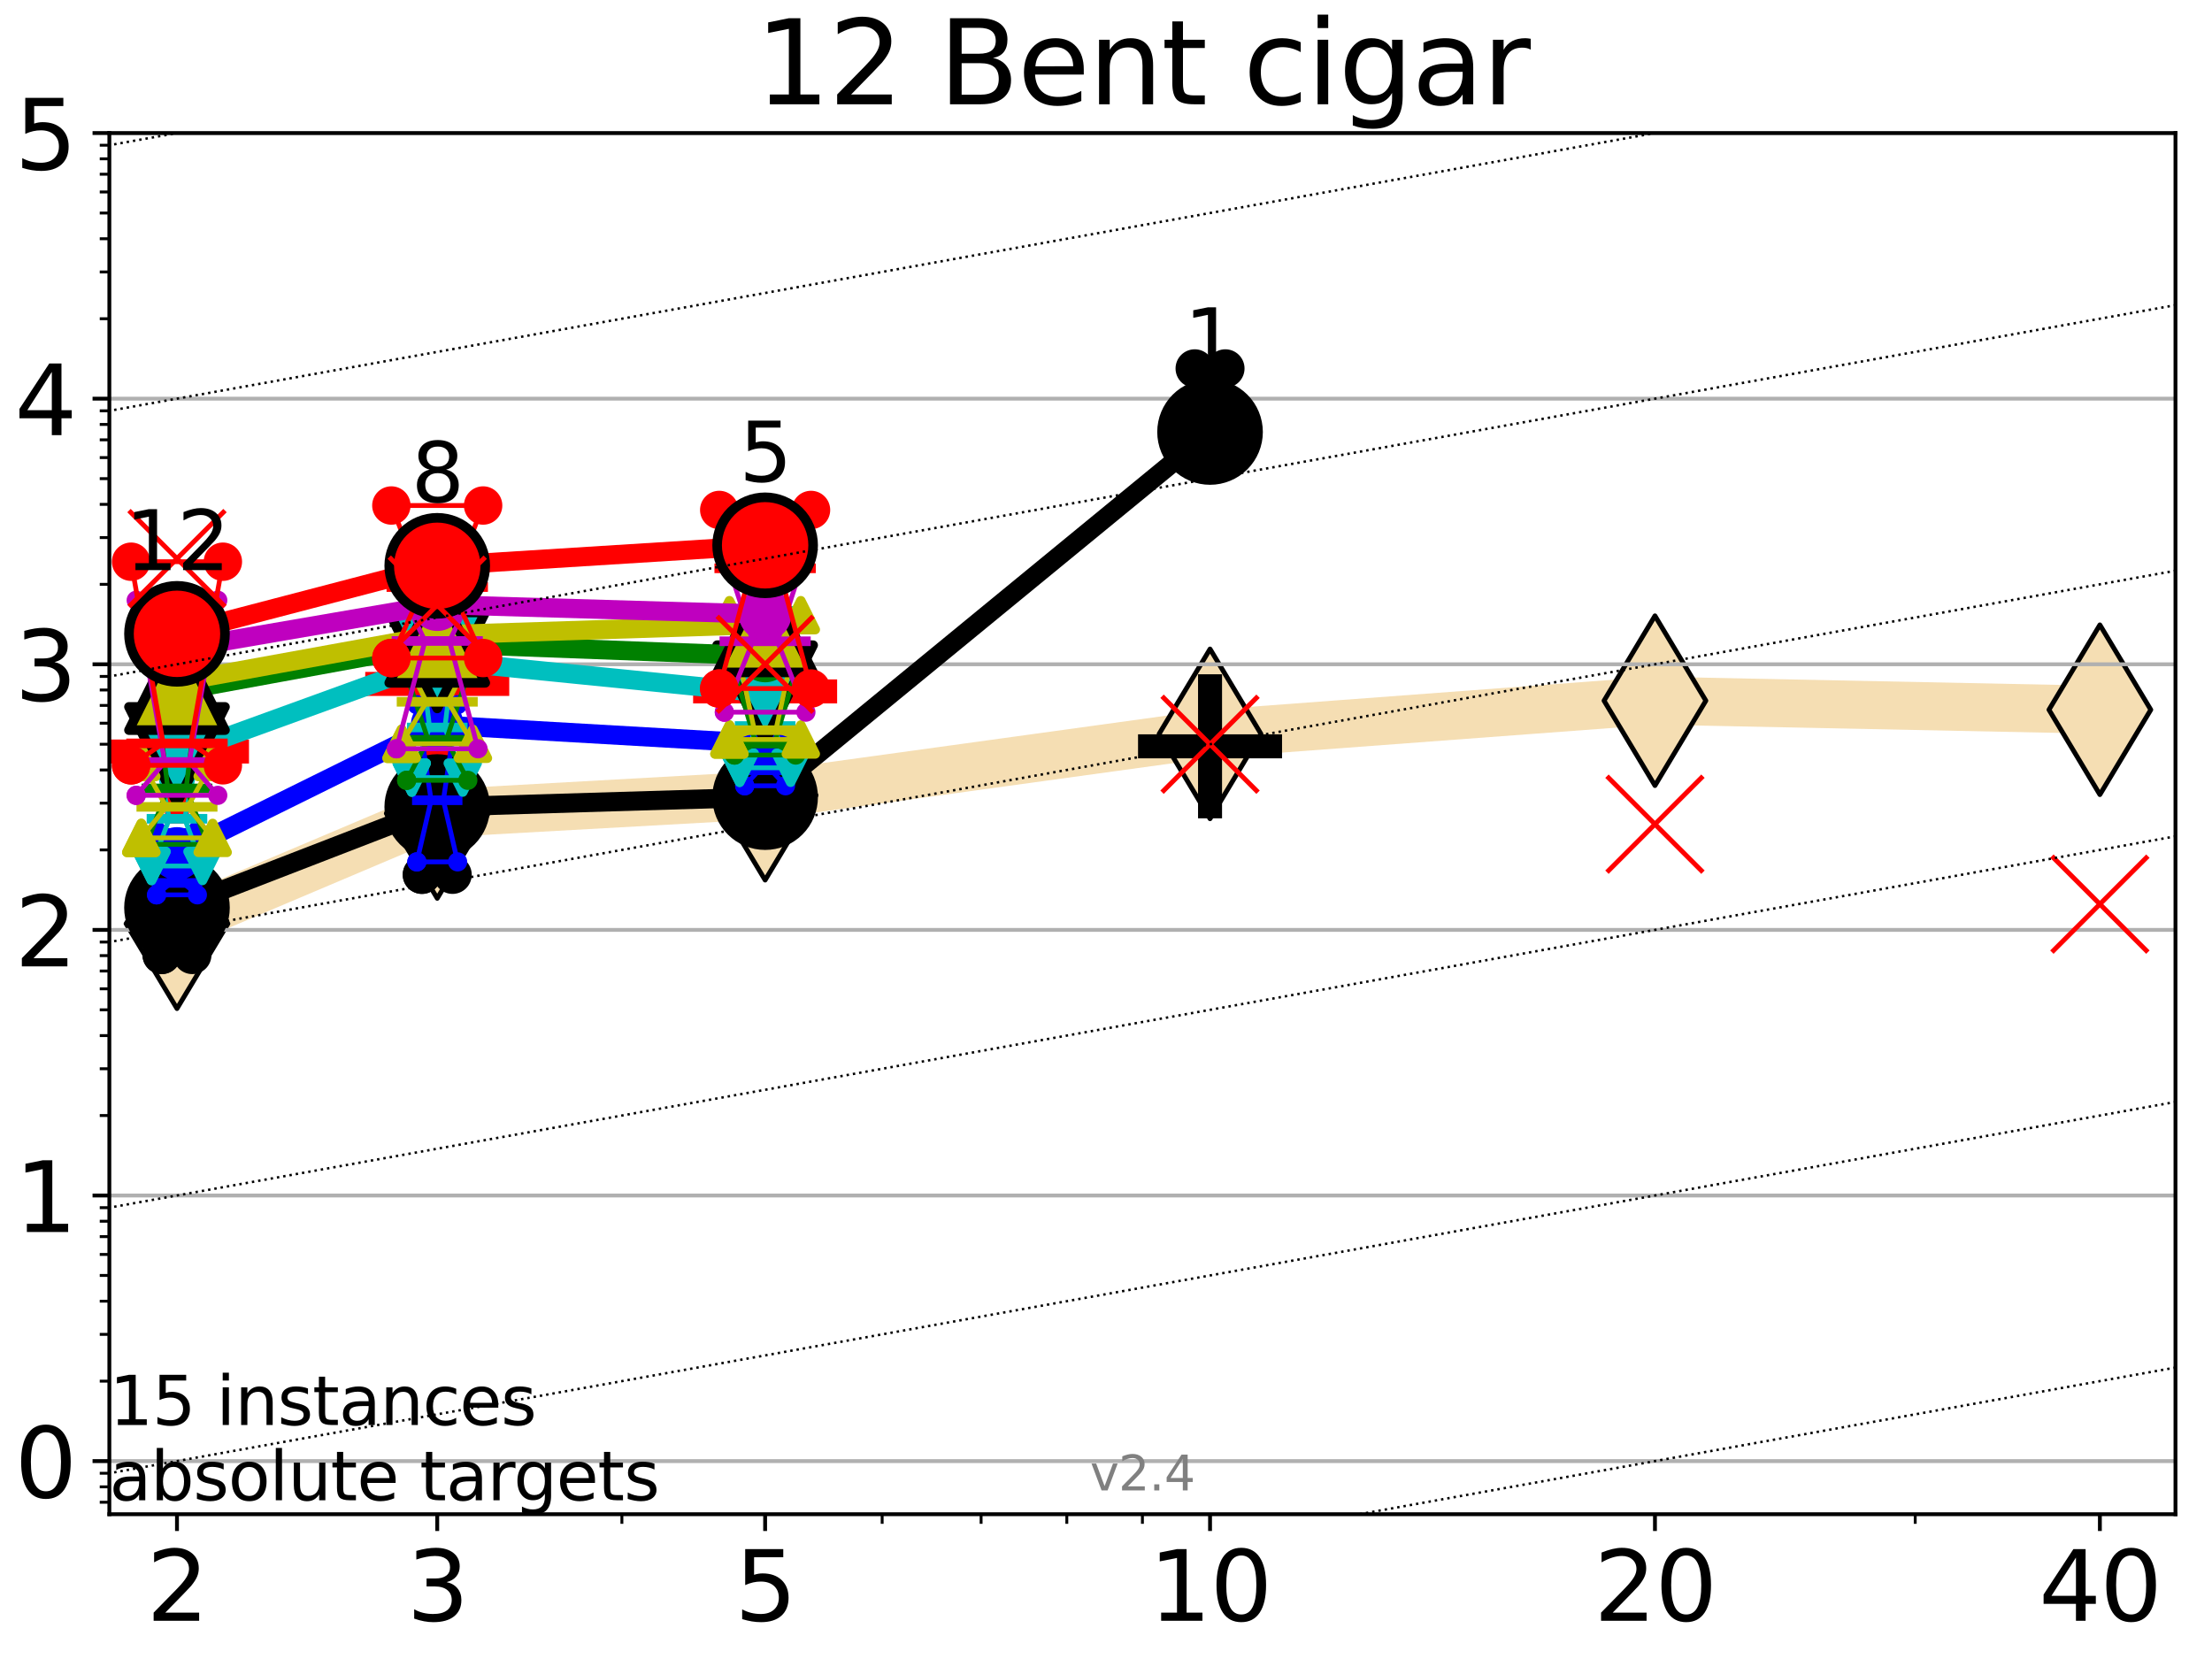 <?xml version="1.0" encoding="utf-8" standalone="no"?>
<!DOCTYPE svg PUBLIC "-//W3C//DTD SVG 1.1//EN"
  "http://www.w3.org/Graphics/SVG/1.1/DTD/svg11.dtd">
<svg height="345.6pt" version="1.1" viewBox="0 0 460.8 345.6" width="460.8pt" xmlns="http://www.w3.org/2000/svg" xmlns:xlink="http://www.w3.org/1999/xlink">
 <defs>
  <style type="text/css">*{stroke-linecap:butt;stroke-linejoin:round;}</style>
 </defs>
 <g id="figure_1">
  <g id="patch_1">
   <path d="M 0 345.6 
L 460.8 345.6 
L 460.8 0 
L 0 0 
z
" style="fill:#ffffff;"/>
  </g>
  <g id="axes_1">
   <g id="patch_2">
    <path d="M 22.78 315.44 
L 453.192 315.44 
L 453.192 27.72 
L 22.78 27.72 
z
" style="fill:#ffffff;"/>
   </g>
   <g id="line2d_1">
    <path clip-path="url(#p8bdd0d7e8f)" d="M 36.868 192.426 
L 91.085 169.462 
L 159.39 165.657 
L 252.074 152.879 
L 344.758 145.967 
L 437.443 147.852 
" style="fill:none;stroke:#f5deb3;stroke-linecap:square;stroke-width:10;"/>
    <defs>
     <path d="M 0 17.678 
L 10.607 0 
L 0 -17.678 
L -10.607 0 
z
" id="m34826dabf5" style="stroke:#000000;stroke-linejoin:miter;"/>
    </defs>
    <g clip-path="url(#p8bdd0d7e8f)">
     <use style="fill:#f5deb3;stroke:#000000;stroke-linejoin:miter;" x="36.868" xlink:href="#m34826dabf5" y="192.426"/>
     <use style="fill:#f5deb3;stroke:#000000;stroke-linejoin:miter;" x="91.085" xlink:href="#m34826dabf5" y="169.462"/>
     <use style="fill:#f5deb3;stroke:#000000;stroke-linejoin:miter;" x="159.39" xlink:href="#m34826dabf5" y="165.657"/>
     <use style="fill:#f5deb3;stroke:#000000;stroke-linejoin:miter;" x="252.074" xlink:href="#m34826dabf5" y="152.879"/>
     <use style="fill:#f5deb3;stroke:#000000;stroke-linejoin:miter;" x="344.758" xlink:href="#m34826dabf5" y="145.967"/>
     <use style="fill:#f5deb3;stroke:#000000;stroke-linejoin:miter;" x="437.443" xlink:href="#m34826dabf5" y="147.852"/>
    </g>
   </g>
   <g id="line2d_2">
    <defs>
     <path d="M -15 0 
L 15 0 
M 0 15 
L 0 -15 
" id="mbdea0f9b01" style="stroke:#000000;stroke-width:5;"/>
    </defs>
    <g clip-path="url(#p8bdd0d7e8f)">
     <use style="stroke:#000000;stroke-width:5;" x="252.074" xlink:href="#mbdea0f9b01" y="155.469"/>
    </g>
   </g>
   <g id="line2d_3">
    <defs>
     <path d="M -15 0 
L 15 0 
M 0 15 
L 0 -15 
" id="me04cca6ab4" style="stroke:#ff0000;stroke-width:5;"/>
    </defs>
    <g clip-path="url(#p8bdd0d7e8f)">
     <use style="fill:#ff0000;stroke:#ff0000;stroke-width:5;" x="91.085" xlink:href="#me04cca6ab4" y="142.476"/>
    </g>
   </g>
   <g id="line2d_4">
    <g clip-path="url(#p8bdd0d7e8f)">
     <use style="fill:#ff0000;stroke:#ff0000;stroke-width:5;" x="159.39" xlink:href="#me04cca6ab4" y="144.034"/>
    </g>
   </g>
   <g id="line2d_5">
    <g clip-path="url(#p8bdd0d7e8f)">
     <use style="fill:#ff0000;stroke:#ff0000;stroke-width:5;" x="36.868" xlink:href="#me04cca6ab4" y="156.55"/>
    </g>
   </g>
   <g id="matplotlib.axis_1">
    <g id="xtick_1">
     <g id="line2d_6">
      <defs>
       <path d="M 0 0 
L 0 3.5 
" id="m7b59522ebf" style="stroke:#000000;stroke-width:0.8;"/>
      </defs>
      <g>
       <use style="stroke:#000000;stroke-width:0.8;" x="36.868" xlink:href="#m7b59522ebf" y="315.44"/>
      </g>
     </g>
     <g id="text_1">
      <!-- 2 -->
      <g transform="translate(30.506 337.637)scale(0.2 -0.2)">
       <defs>
        <path d="M 1228 531 
L 3431 531 
L 3431 0 
L 469 0 
L 469 531 
Q 828 903 1448 1529 
Q 2069 2156 2228 2338 
Q 2531 2678 2651 2914 
Q 2772 3150 2772 3378 
Q 2772 3750 2511 3984 
Q 2250 4219 1831 4219 
Q 1534 4219 1204 4116 
Q 875 4013 500 3803 
L 500 4441 
Q 881 4594 1212 4672 
Q 1544 4750 1819 4750 
Q 2544 4750 2975 4387 
Q 3406 4025 3406 3419 
Q 3406 3131 3298 2873 
Q 3191 2616 2906 2266 
Q 2828 2175 2409 1742 
Q 1991 1309 1228 531 
z
" id="DejaVuSans-32" transform="scale(0.016)"/>
       </defs>
       <use xlink:href="#DejaVuSans-32"/>
      </g>
     </g>
    </g>
    <g id="xtick_2">
     <g id="line2d_7">
      <g>
       <use style="stroke:#000000;stroke-width:0.8;" x="91.085" xlink:href="#m7b59522ebf" y="315.44"/>
      </g>
     </g>
     <g id="text_2">
      <!-- 3 -->
      <g transform="translate(84.723 337.637)scale(0.2 -0.2)">
       <defs>
        <path d="M 2597 2516 
Q 3050 2419 3304 2112 
Q 3559 1806 3559 1356 
Q 3559 666 3084 287 
Q 2609 -91 1734 -91 
Q 1441 -91 1130 -33 
Q 819 25 488 141 
L 488 750 
Q 750 597 1062 519 
Q 1375 441 1716 441 
Q 2309 441 2620 675 
Q 2931 909 2931 1356 
Q 2931 1769 2642 2001 
Q 2353 2234 1838 2234 
L 1294 2234 
L 1294 2753 
L 1863 2753 
Q 2328 2753 2575 2939 
Q 2822 3125 2822 3475 
Q 2822 3834 2567 4026 
Q 2313 4219 1838 4219 
Q 1578 4219 1281 4162 
Q 984 4106 628 3988 
L 628 4550 
Q 988 4650 1302 4700 
Q 1616 4750 1894 4750 
Q 2613 4750 3031 4423 
Q 3450 4097 3450 3541 
Q 3450 3153 3228 2886 
Q 3006 2619 2597 2516 
z
" id="DejaVuSans-33" transform="scale(0.016)"/>
       </defs>
       <use xlink:href="#DejaVuSans-33"/>
      </g>
     </g>
    </g>
    <g id="xtick_3">
     <g id="line2d_8">
      <g>
       <use style="stroke:#000000;stroke-width:0.8;" x="159.39" xlink:href="#m7b59522ebf" y="315.44"/>
      </g>
     </g>
     <g id="text_3">
      <!-- 5 -->
      <g transform="translate(153.028 337.637)scale(0.2 -0.2)">
       <defs>
        <path d="M 691 4666 
L 3169 4666 
L 3169 4134 
L 1269 4134 
L 1269 2991 
Q 1406 3038 1543 3061 
Q 1681 3084 1819 3084 
Q 2600 3084 3056 2656 
Q 3513 2228 3513 1497 
Q 3513 744 3044 326 
Q 2575 -91 1722 -91 
Q 1428 -91 1123 -41 
Q 819 9 494 109 
L 494 744 
Q 775 591 1075 516 
Q 1375 441 1709 441 
Q 2250 441 2565 725 
Q 2881 1009 2881 1497 
Q 2881 1984 2565 2268 
Q 2250 2553 1709 2553 
Q 1456 2553 1204 2497 
Q 953 2441 691 2322 
L 691 4666 
z
" id="DejaVuSans-35" transform="scale(0.016)"/>
       </defs>
       <use xlink:href="#DejaVuSans-35"/>
      </g>
     </g>
    </g>
    <g id="xtick_4">
     <g id="line2d_9">
      <g>
       <use style="stroke:#000000;stroke-width:0.8;" x="252.074" xlink:href="#m7b59522ebf" y="315.44"/>
      </g>
     </g>
     <g id="text_4">
      <!-- 10 -->
      <g transform="translate(239.349 337.637)scale(0.2 -0.2)">
       <defs>
        <path d="M 794 531 
L 1825 531 
L 1825 4091 
L 703 3866 
L 703 4441 
L 1819 4666 
L 2450 4666 
L 2450 531 
L 3481 531 
L 3481 0 
L 794 0 
L 794 531 
z
" id="DejaVuSans-31" transform="scale(0.016)"/>
        <path d="M 2034 4250 
Q 1547 4250 1301 3770 
Q 1056 3291 1056 2328 
Q 1056 1369 1301 889 
Q 1547 409 2034 409 
Q 2525 409 2770 889 
Q 3016 1369 3016 2328 
Q 3016 3291 2770 3770 
Q 2525 4250 2034 4250 
z
M 2034 4750 
Q 2819 4750 3233 4129 
Q 3647 3509 3647 2328 
Q 3647 1150 3233 529 
Q 2819 -91 2034 -91 
Q 1250 -91 836 529 
Q 422 1150 422 2328 
Q 422 3509 836 4129 
Q 1250 4750 2034 4750 
z
" id="DejaVuSans-30" transform="scale(0.016)"/>
       </defs>
       <use xlink:href="#DejaVuSans-31"/>
       <use x="63.623" xlink:href="#DejaVuSans-30"/>
      </g>
     </g>
    </g>
    <g id="xtick_5">
     <g id="line2d_10">
      <g>
       <use style="stroke:#000000;stroke-width:0.8;" x="344.758" xlink:href="#m7b59522ebf" y="315.44"/>
      </g>
     </g>
     <g id="text_5">
      <!-- 20 -->
      <g transform="translate(332.033 337.637)scale(0.2 -0.2)">
       <use xlink:href="#DejaVuSans-32"/>
       <use x="63.623" xlink:href="#DejaVuSans-30"/>
      </g>
     </g>
    </g>
    <g id="xtick_6">
     <g id="line2d_11">
      <g>
       <use style="stroke:#000000;stroke-width:0.8;" x="437.443" xlink:href="#m7b59522ebf" y="315.44"/>
      </g>
     </g>
     <g id="text_6">
      <!-- 40 -->
      <g transform="translate(424.718 337.637)scale(0.2 -0.2)">
       <defs>
        <path d="M 2419 4116 
L 825 1625 
L 2419 1625 
L 2419 4116 
z
M 2253 4666 
L 3047 4666 
L 3047 1625 
L 3713 1625 
L 3713 1100 
L 3047 1100 
L 3047 0 
L 2419 0 
L 2419 1100 
L 313 1100 
L 313 1709 
L 2253 4666 
z
" id="DejaVuSans-34" transform="scale(0.016)"/>
       </defs>
       <use xlink:href="#DejaVuSans-34"/>
       <use x="63.623" xlink:href="#DejaVuSans-30"/>
      </g>
     </g>
    </g>
    <g id="xtick_7">
     <g id="line2d_12">
      <defs>
       <path d="M 0 0 
L 0 2 
" id="m6c5216b009" style="stroke:#000000;stroke-width:0.6;"/>
      </defs>
      <g>
       <use style="stroke:#000000;stroke-width:0.6;" x="129.552" xlink:href="#m6c5216b009" y="315.44"/>
      </g>
     </g>
    </g>
    <g id="xtick_8">
     <g id="line2d_13">
      <g>
       <use style="stroke:#000000;stroke-width:0.6;" x="183.769" xlink:href="#m6c5216b009" y="315.44"/>
      </g>
     </g>
    </g>
    <g id="xtick_9">
     <g id="line2d_14">
      <g>
       <use style="stroke:#000000;stroke-width:0.6;" x="204.381" xlink:href="#m6c5216b009" y="315.44"/>
      </g>
     </g>
    </g>
    <g id="xtick_10">
     <g id="line2d_15">
      <g>
       <use style="stroke:#000000;stroke-width:0.6;" x="222.237" xlink:href="#m6c5216b009" y="315.44"/>
      </g>
     </g>
    </g>
    <g id="xtick_11">
     <g id="line2d_16">
      <g>
       <use style="stroke:#000000;stroke-width:0.6;" x="237.986" xlink:href="#m6c5216b009" y="315.44"/>
      </g>
     </g>
    </g>
    <g id="xtick_12">
     <g id="line2d_17">
      <g>
       <use style="stroke:#000000;stroke-width:0.6;" x="398.975" xlink:href="#m6c5216b009" y="315.44"/>
      </g>
     </g>
    </g>
   </g>
   <g id="matplotlib.axis_2">
    <g id="ytick_1">
     <g id="line2d_18">
      <path clip-path="url(#p8bdd0d7e8f)" d="M 22.78 304.374 
L 453.192 304.374 
" style="fill:none;stroke:#b0b0b0;stroke-linecap:square;stroke-width:0.8;"/>
     </g>
     <g id="line2d_19">
      <defs>
       <path d="M 0 0 
L -3.5 0 
" id="m4d82c2077e" style="stroke:#000000;stroke-width:0.8;"/>
      </defs>
      <g>
       <use style="stroke:#000000;stroke-width:0.8;" x="22.78" xlink:href="#m4d82c2077e" y="304.374"/>
      </g>
     </g>
     <g id="text_7">
      <!-- 0 -->
      <g transform="translate(3.055 311.972)scale(0.2 -0.2)">
       <use xlink:href="#DejaVuSans-30"/>
      </g>
     </g>
    </g>
    <g id="ytick_2">
     <g id="line2d_20">
      <path clip-path="url(#p8bdd0d7e8f)" d="M 22.78 249.043 
L 453.192 249.043 
" style="fill:none;stroke:#b0b0b0;stroke-linecap:square;stroke-width:0.8;"/>
     </g>
     <g id="line2d_21">
      <g>
       <use style="stroke:#000000;stroke-width:0.8;" x="22.78" xlink:href="#m4d82c2077e" y="249.043"/>
      </g>
     </g>
     <g id="text_8">
      <!-- 1 -->
      <g transform="translate(3.055 256.642)scale(0.2 -0.2)">
       <use xlink:href="#DejaVuSans-31"/>
      </g>
     </g>
    </g>
    <g id="ytick_3">
     <g id="line2d_22">
      <path clip-path="url(#p8bdd0d7e8f)" d="M 22.78 193.712 
L 453.192 193.712 
" style="fill:none;stroke:#b0b0b0;stroke-linecap:square;stroke-width:0.8;"/>
     </g>
     <g id="line2d_23">
      <g>
       <use style="stroke:#000000;stroke-width:0.8;" x="22.78" xlink:href="#m4d82c2077e" y="193.712"/>
      </g>
     </g>
     <g id="text_9">
      <!-- 2 -->
      <g transform="translate(3.055 201.311)scale(0.2 -0.2)">
       <use xlink:href="#DejaVuSans-32"/>
      </g>
     </g>
    </g>
    <g id="ytick_4">
     <g id="line2d_24">
      <path clip-path="url(#p8bdd0d7e8f)" d="M 22.78 138.382 
L 453.192 138.382 
" style="fill:none;stroke:#b0b0b0;stroke-linecap:square;stroke-width:0.8;"/>
     </g>
     <g id="line2d_25">
      <g>
       <use style="stroke:#000000;stroke-width:0.8;" x="22.78" xlink:href="#m4d82c2077e" y="138.382"/>
      </g>
     </g>
     <g id="text_10">
      <!-- 3 -->
      <g transform="translate(3.055 145.98)scale(0.2 -0.2)">
       <use xlink:href="#DejaVuSans-33"/>
      </g>
     </g>
    </g>
    <g id="ytick_5">
     <g id="line2d_26">
      <path clip-path="url(#p8bdd0d7e8f)" d="M 22.78 83.051 
L 453.192 83.051 
" style="fill:none;stroke:#b0b0b0;stroke-linecap:square;stroke-width:0.8;"/>
     </g>
     <g id="line2d_27">
      <g>
       <use style="stroke:#000000;stroke-width:0.8;" x="22.78" xlink:href="#m4d82c2077e" y="83.051"/>
      </g>
     </g>
     <g id="text_11">
      <!-- 4 -->
      <g transform="translate(3.055 90.649)scale(0.2 -0.2)">
       <use xlink:href="#DejaVuSans-34"/>
      </g>
     </g>
    </g>
    <g id="ytick_6">
     <g id="line2d_28">
      <path clip-path="url(#p8bdd0d7e8f)" d="M 22.78 27.72 
L 453.192 27.72 
" style="fill:none;stroke:#b0b0b0;stroke-linecap:square;stroke-width:0.8;"/>
     </g>
     <g id="line2d_29">
      <g>
       <use style="stroke:#000000;stroke-width:0.8;" x="22.78" xlink:href="#m4d82c2077e" y="27.72"/>
      </g>
     </g>
     <g id="text_12">
      <!-- 5 -->
      <g transform="translate(3.055 35.318)scale(0.2 -0.2)">
       <use xlink:href="#DejaVuSans-35"/>
      </g>
     </g>
    </g>
    <g id="ytick_7">
     <g id="line2d_30">
      <defs>
       <path d="M 0 0 
L -2 0 
" id="mb2e701a002" style="stroke:#000000;stroke-width:0.6;"/>
      </defs>
      <g>
       <use style="stroke:#000000;stroke-width:0.6;" x="22.78" xlink:href="#mb2e701a002" y="312.945"/>
      </g>
     </g>
    </g>
    <g id="ytick_8">
     <g id="line2d_31">
      <g>
       <use style="stroke:#000000;stroke-width:0.6;" x="22.78" xlink:href="#mb2e701a002" y="309.736"/>
      </g>
     </g>
    </g>
    <g id="ytick_9">
     <g id="line2d_32">
      <g>
       <use style="stroke:#000000;stroke-width:0.6;" x="22.78" xlink:href="#mb2e701a002" y="306.906"/>
      </g>
     </g>
    </g>
    <g id="ytick_10">
     <g id="line2d_33">
      <g>
       <use style="stroke:#000000;stroke-width:0.6;" x="22.78" xlink:href="#mb2e701a002" y="287.718"/>
      </g>
     </g>
    </g>
    <g id="ytick_11">
     <g id="line2d_34">
      <g>
       <use style="stroke:#000000;stroke-width:0.6;" x="22.78" xlink:href="#mb2e701a002" y="277.974"/>
      </g>
     </g>
    </g>
    <g id="ytick_12">
     <g id="line2d_35">
      <g>
       <use style="stroke:#000000;stroke-width:0.6;" x="22.78" xlink:href="#mb2e701a002" y="271.061"/>
      </g>
     </g>
    </g>
    <g id="ytick_13">
     <g id="line2d_36">
      <g>
       <use style="stroke:#000000;stroke-width:0.6;" x="22.78" xlink:href="#mb2e701a002" y="265.699"/>
      </g>
     </g>
    </g>
    <g id="ytick_14">
     <g id="line2d_37">
      <g>
       <use style="stroke:#000000;stroke-width:0.6;" x="22.78" xlink:href="#mb2e701a002" y="261.318"/>
      </g>
     </g>
    </g>
    <g id="ytick_15">
     <g id="line2d_38">
      <g>
       <use style="stroke:#000000;stroke-width:0.6;" x="22.78" xlink:href="#mb2e701a002" y="257.614"/>
      </g>
     </g>
    </g>
    <g id="ytick_16">
     <g id="line2d_39">
      <g>
       <use style="stroke:#000000;stroke-width:0.6;" x="22.78" xlink:href="#mb2e701a002" y="254.405"/>
      </g>
     </g>
    </g>
    <g id="ytick_17">
     <g id="line2d_40">
      <g>
       <use style="stroke:#000000;stroke-width:0.6;" x="22.78" xlink:href="#mb2e701a002" y="251.575"/>
      </g>
     </g>
    </g>
    <g id="ytick_18">
     <g id="line2d_41">
      <g>
       <use style="stroke:#000000;stroke-width:0.6;" x="22.78" xlink:href="#mb2e701a002" y="232.387"/>
      </g>
     </g>
    </g>
    <g id="ytick_19">
     <g id="line2d_42">
      <g>
       <use style="stroke:#000000;stroke-width:0.6;" x="22.78" xlink:href="#mb2e701a002" y="222.644"/>
      </g>
     </g>
    </g>
    <g id="ytick_20">
     <g id="line2d_43">
      <g>
       <use style="stroke:#000000;stroke-width:0.6;" x="22.78" xlink:href="#mb2e701a002" y="215.731"/>
      </g>
     </g>
    </g>
    <g id="ytick_21">
     <g id="line2d_44">
      <g>
       <use style="stroke:#000000;stroke-width:0.6;" x="22.78" xlink:href="#mb2e701a002" y="210.369"/>
      </g>
     </g>
    </g>
    <g id="ytick_22">
     <g id="line2d_45">
      <g>
       <use style="stroke:#000000;stroke-width:0.6;" x="22.78" xlink:href="#mb2e701a002" y="205.987"/>
      </g>
     </g>
    </g>
    <g id="ytick_23">
     <g id="line2d_46">
      <g>
       <use style="stroke:#000000;stroke-width:0.6;" x="22.78" xlink:href="#mb2e701a002" y="202.283"/>
      </g>
     </g>
    </g>
    <g id="ytick_24">
     <g id="line2d_47">
      <g>
       <use style="stroke:#000000;stroke-width:0.6;" x="22.78" xlink:href="#mb2e701a002" y="199.074"/>
      </g>
     </g>
    </g>
    <g id="ytick_25">
     <g id="line2d_48">
      <g>
       <use style="stroke:#000000;stroke-width:0.6;" x="22.78" xlink:href="#mb2e701a002" y="196.244"/>
      </g>
     </g>
    </g>
    <g id="ytick_26">
     <g id="line2d_49">
      <g>
       <use style="stroke:#000000;stroke-width:0.6;" x="22.78" xlink:href="#mb2e701a002" y="177.056"/>
      </g>
     </g>
    </g>
    <g id="ytick_27">
     <g id="line2d_50">
      <g>
       <use style="stroke:#000000;stroke-width:0.6;" x="22.78" xlink:href="#mb2e701a002" y="167.313"/>
      </g>
     </g>
    </g>
    <g id="ytick_28">
     <g id="line2d_51">
      <g>
       <use style="stroke:#000000;stroke-width:0.6;" x="22.78" xlink:href="#mb2e701a002" y="160.4"/>
      </g>
     </g>
    </g>
    <g id="ytick_29">
     <g id="line2d_52">
      <g>
       <use style="stroke:#000000;stroke-width:0.6;" x="22.78" xlink:href="#mb2e701a002" y="155.038"/>
      </g>
     </g>
    </g>
    <g id="ytick_30">
     <g id="line2d_53">
      <g>
       <use style="stroke:#000000;stroke-width:0.6;" x="22.78" xlink:href="#mb2e701a002" y="150.657"/>
      </g>
     </g>
    </g>
    <g id="ytick_31">
     <g id="line2d_54">
      <g>
       <use style="stroke:#000000;stroke-width:0.6;" x="22.78" xlink:href="#mb2e701a002" y="146.952"/>
      </g>
     </g>
    </g>
    <g id="ytick_32">
     <g id="line2d_55">
      <g>
       <use style="stroke:#000000;stroke-width:0.6;" x="22.78" xlink:href="#mb2e701a002" y="143.744"/>
      </g>
     </g>
    </g>
    <g id="ytick_33">
     <g id="line2d_56">
      <g>
       <use style="stroke:#000000;stroke-width:0.6;" x="22.78" xlink:href="#mb2e701a002" y="140.913"/>
      </g>
     </g>
    </g>
    <g id="ytick_34">
     <g id="line2d_57">
      <g>
       <use style="stroke:#000000;stroke-width:0.6;" x="22.78" xlink:href="#mb2e701a002" y="121.725"/>
      </g>
     </g>
    </g>
    <g id="ytick_35">
     <g id="line2d_58">
      <g>
       <use style="stroke:#000000;stroke-width:0.6;" x="22.78" xlink:href="#mb2e701a002" y="111.982"/>
      </g>
     </g>
    </g>
    <g id="ytick_36">
     <g id="line2d_59">
      <g>
       <use style="stroke:#000000;stroke-width:0.6;" x="22.78" xlink:href="#mb2e701a002" y="105.069"/>
      </g>
     </g>
    </g>
    <g id="ytick_37">
     <g id="line2d_60">
      <g>
       <use style="stroke:#000000;stroke-width:0.6;" x="22.78" xlink:href="#mb2e701a002" y="99.707"/>
      </g>
     </g>
    </g>
    <g id="ytick_38">
     <g id="line2d_61">
      <g>
       <use style="stroke:#000000;stroke-width:0.6;" x="22.78" xlink:href="#mb2e701a002" y="95.326"/>
      </g>
     </g>
    </g>
    <g id="ytick_39">
     <g id="line2d_62">
      <g>
       <use style="stroke:#000000;stroke-width:0.6;" x="22.78" xlink:href="#mb2e701a002" y="91.622"/>
      </g>
     </g>
    </g>
    <g id="ytick_40">
     <g id="line2d_63">
      <g>
       <use style="stroke:#000000;stroke-width:0.6;" x="22.78" xlink:href="#mb2e701a002" y="88.413"/>
      </g>
     </g>
    </g>
    <g id="ytick_41">
     <g id="line2d_64">
      <g>
       <use style="stroke:#000000;stroke-width:0.6;" x="22.78" xlink:href="#mb2e701a002" y="85.583"/>
      </g>
     </g>
    </g>
    <g id="ytick_42">
     <g id="line2d_65">
      <g>
       <use style="stroke:#000000;stroke-width:0.6;" x="22.78" xlink:href="#mb2e701a002" y="66.395"/>
      </g>
     </g>
    </g>
    <g id="ytick_43">
     <g id="line2d_66">
      <g>
       <use style="stroke:#000000;stroke-width:0.6;" x="22.78" xlink:href="#mb2e701a002" y="56.651"/>
      </g>
     </g>
    </g>
    <g id="ytick_44">
     <g id="line2d_67">
      <g>
       <use style="stroke:#000000;stroke-width:0.6;" x="22.78" xlink:href="#mb2e701a002" y="49.738"/>
      </g>
     </g>
    </g>
    <g id="ytick_45">
     <g id="line2d_68">
      <g>
       <use style="stroke:#000000;stroke-width:0.6;" x="22.78" xlink:href="#mb2e701a002" y="44.376"/>
      </g>
     </g>
    </g>
    <g id="ytick_46">
     <g id="line2d_69">
      <g>
       <use style="stroke:#000000;stroke-width:0.6;" x="22.78" xlink:href="#mb2e701a002" y="39.995"/>
      </g>
     </g>
    </g>
    <g id="ytick_47">
     <g id="line2d_70">
      <g>
       <use style="stroke:#000000;stroke-width:0.6;" x="22.78" xlink:href="#mb2e701a002" y="36.291"/>
      </g>
     </g>
    </g>
    <g id="ytick_48">
     <g id="line2d_71">
      <g>
       <use style="stroke:#000000;stroke-width:0.6;" x="22.78" xlink:href="#mb2e701a002" y="33.082"/>
      </g>
     </g>
    </g>
    <g id="ytick_49">
     <g id="line2d_72">
      <g>
       <use style="stroke:#000000;stroke-width:0.6;" x="22.78" xlink:href="#mb2e701a002" y="30.252"/>
      </g>
     </g>
    </g>
   </g>
   <g id="line2d_73">
    <path clip-path="url(#p8bdd0d7e8f)" d="M 33.682 198.925 
L 35.912 192.312 
L 33.682 190.25 
L 40.054 190.25 
L 37.824 192.312 
L 40.054 198.925 
L 33.682 198.925 
" style="fill:none;stroke:#000000;stroke-linecap:square;"/>
   </g>
   <g id="line2d_74">
    <path clip-path="url(#p8bdd0d7e8f)" d="M 33.682 198.925 
L 40.054 198.925 
L 40.054 190.25 
L 33.682 190.25 
L 33.682 198.925 
" style="fill:none;"/>
    <defs>
     <path d="M 0 3 
C 0.796 3 1.559 2.684 2.121 2.121 
C 2.684 1.559 3 0.796 3 0 
C 3 -0.796 2.684 -1.559 2.121 -2.121 
C 1.559 -2.684 0.796 -3 0 -3 
C -0.796 -3 -1.559 -2.684 -2.121 -2.121 
C -2.684 -1.559 -3 -0.796 -3 0 
C -3 0.796 -2.684 1.559 -2.121 2.121 
C -1.559 2.684 -0.796 3 0 3 
z
" id="m499b282f67" style="stroke:#000000;stroke-width:2;"/>
    </defs>
    <g clip-path="url(#p8bdd0d7e8f)">
     <use style="stroke:#000000;stroke-width:2;" x="33.682" xlink:href="#m499b282f67" y="198.925"/>
     <use style="stroke:#000000;stroke-width:2;" x="40.054" xlink:href="#m499b282f67" y="198.925"/>
     <use style="stroke:#000000;stroke-width:2;" x="40.054" xlink:href="#m499b282f67" y="190.25"/>
     <use style="stroke:#000000;stroke-width:2;" x="33.682" xlink:href="#m499b282f67" y="190.25"/>
     <use style="stroke:#000000;stroke-width:2;" x="33.682" xlink:href="#m499b282f67" y="198.925"/>
    </g>
   </g>
   <g id="line2d_75">
    <path clip-path="url(#p8bdd0d7e8f)" d="M 33.682 192.312 
L 40.054 192.312 
" style="fill:none;stroke:#000000;stroke-linecap:square;stroke-width:2;"/>
   </g>
   <g id="line2d_76">
    <path clip-path="url(#p8bdd0d7e8f)" d="M 87.899 182.219 
L 90.129 178.5 
L 87.899 172.212 
L 94.271 172.212 
L 92.041 178.5 
L 94.271 182.219 
L 87.899 182.219 
" style="fill:none;stroke:#000000;stroke-linecap:square;"/>
   </g>
   <g id="line2d_77">
    <path clip-path="url(#p8bdd0d7e8f)" d="M 87.899 182.219 
L 94.271 182.219 
L 94.271 172.212 
L 87.899 172.212 
L 87.899 182.219 
" style="fill:none;"/>
    <g clip-path="url(#p8bdd0d7e8f)">
     <use style="stroke:#000000;stroke-width:2;" x="87.899" xlink:href="#m499b282f67" y="182.219"/>
     <use style="stroke:#000000;stroke-width:2;" x="94.271" xlink:href="#m499b282f67" y="182.219"/>
     <use style="stroke:#000000;stroke-width:2;" x="94.271" xlink:href="#m499b282f67" y="172.212"/>
     <use style="stroke:#000000;stroke-width:2;" x="87.899" xlink:href="#m499b282f67" y="172.212"/>
     <use style="stroke:#000000;stroke-width:2;" x="87.899" xlink:href="#m499b282f67" y="182.219"/>
    </g>
   </g>
   <g id="line2d_78">
    <path clip-path="url(#p8bdd0d7e8f)" d="M 87.899 178.5 
L 94.271 178.5 
" style="fill:none;stroke:#000000;stroke-linecap:square;stroke-width:2;"/>
   </g>
   <g id="line2d_79">
    <path clip-path="url(#p8bdd0d7e8f)" d="M 156.204 171.426 
L 158.434 167.546 
L 156.204 166.019 
L 162.576 166.019 
L 160.346 167.546 
L 162.576 171.426 
L 156.204 171.426 
" style="fill:none;stroke:#000000;stroke-linecap:square;"/>
   </g>
   <g id="line2d_80">
    <path clip-path="url(#p8bdd0d7e8f)" d="M 156.204 171.426 
L 162.576 171.426 
L 162.576 166.019 
L 156.204 166.019 
L 156.204 171.426 
" style="fill:none;"/>
    <g clip-path="url(#p8bdd0d7e8f)">
     <use style="stroke:#000000;stroke-width:2;" x="156.204" xlink:href="#m499b282f67" y="171.426"/>
     <use style="stroke:#000000;stroke-width:2;" x="162.576" xlink:href="#m499b282f67" y="171.426"/>
     <use style="stroke:#000000;stroke-width:2;" x="162.576" xlink:href="#m499b282f67" y="166.019"/>
     <use style="stroke:#000000;stroke-width:2;" x="156.204" xlink:href="#m499b282f67" y="166.019"/>
     <use style="stroke:#000000;stroke-width:2;" x="156.204" xlink:href="#m499b282f67" y="171.426"/>
    </g>
   </g>
   <g id="line2d_81">
    <path clip-path="url(#p8bdd0d7e8f)" d="M 156.204 167.546 
L 162.576 167.546 
" style="fill:none;stroke:#000000;stroke-linecap:square;stroke-width:2;"/>
   </g>
   <g id="line2d_82">
    <path clip-path="url(#p8bdd0d7e8f)" d="M 248.888 89.992 
L 251.118 81.899 
L 248.888 76.763 
L 255.26 76.763 
L 253.03 81.899 
L 255.26 89.992 
L 248.888 89.992 
" style="fill:none;stroke:#000000;stroke-linecap:square;"/>
   </g>
   <g id="line2d_83">
    <path clip-path="url(#p8bdd0d7e8f)" d="M 248.888 89.992 
L 255.26 89.992 
L 255.26 76.763 
L 248.888 76.763 
L 248.888 89.992 
" style="fill:none;"/>
    <g clip-path="url(#p8bdd0d7e8f)">
     <use style="stroke:#000000;stroke-width:2;" x="248.888" xlink:href="#m499b282f67" y="89.992"/>
     <use style="stroke:#000000;stroke-width:2;" x="255.26" xlink:href="#m499b282f67" y="89.992"/>
     <use style="stroke:#000000;stroke-width:2;" x="255.26" xlink:href="#m499b282f67" y="76.763"/>
     <use style="stroke:#000000;stroke-width:2;" x="248.888" xlink:href="#m499b282f67" y="76.763"/>
     <use style="stroke:#000000;stroke-width:2;" x="248.888" xlink:href="#m499b282f67" y="89.992"/>
    </g>
   </g>
   <g id="line2d_84">
    <path clip-path="url(#p8bdd0d7e8f)" d="M 248.888 81.899 
L 255.26 81.899 
" style="fill:none;stroke:#000000;stroke-linecap:square;stroke-width:2;"/>
   </g>
   <g id="line2d_85">
    <path clip-path="url(#p8bdd0d7e8f)" d="M 36.868 189.085 
L 91.085 168.115 
" style="fill:none;stroke:#000000;stroke-linecap:square;stroke-width:4;"/>
   </g>
   <g id="line2d_86">
    <path clip-path="url(#p8bdd0d7e8f)" d="M 91.085 168.115 
L 159.39 166.057 
" style="fill:none;stroke:#000000;stroke-linecap:square;stroke-width:4;"/>
   </g>
   <g id="line2d_87">
    <path clip-path="url(#p8bdd0d7e8f)" d="M 159.39 166.057 
L 252.074 89.992 
" style="fill:none;stroke:#000000;stroke-linecap:square;stroke-width:4;"/>
   </g>
   <g id="line2d_88">
    <path clip-path="url(#p8bdd0d7e8f)" d="M 36.868 189.085 
L 91.085 168.115 
L 159.39 166.057 
L 252.074 89.992 
" style="fill:none;"/>
    <defs>
     <path d="M 0 10 
C 2.652 10 5.196 8.946 7.071 7.071 
C 8.946 5.196 10 2.652 10 0 
C 10 -2.652 8.946 -5.196 7.071 -7.071 
C 5.196 -8.946 2.652 -10 0 -10 
C -2.652 -10 -5.196 -8.946 -7.071 -7.071 
C -8.946 -5.196 -10 -2.652 -10 0 
C -10 2.652 -8.946 5.196 -7.071 7.071 
C -5.196 8.946 -2.652 10 0 10 
z
" id="mf00308da8a" style="stroke:#000000;stroke-width:2;"/>
    </defs>
    <g clip-path="url(#p8bdd0d7e8f)">
     <use style="stroke:#000000;stroke-width:2;" x="36.868" xlink:href="#mf00308da8a" y="189.085"/>
     <use style="stroke:#000000;stroke-width:2;" x="91.085" xlink:href="#mf00308da8a" y="168.115"/>
     <use style="stroke:#000000;stroke-width:2;" x="159.39" xlink:href="#mf00308da8a" y="166.057"/>
     <use style="stroke:#000000;stroke-width:2;" x="252.074" xlink:href="#mf00308da8a" y="89.992"/>
    </g>
   </g>
   <g id="line2d_89">
    <path clip-path="url(#p8bdd0d7e8f)" d="M 32.62 186.412 
L 35.594 183.929 
L 32.62 173.028 
L 41.116 173.028 
L 38.143 183.929 
L 41.116 186.412 
L 32.62 186.412 
" style="fill:none;stroke:#0000ff;stroke-linecap:square;"/>
   </g>
   <g id="line2d_90">
    <path clip-path="url(#p8bdd0d7e8f)" d="M 32.62 186.412 
L 41.116 186.412 
L 41.116 173.028 
L 32.62 173.028 
L 32.62 186.412 
" style="fill:none;"/>
    <defs>
     <path d="M 0 1.5 
C 0.398 1.5 0.779 1.342 1.061 1.061 
C 1.342 0.779 1.5 0.398 1.5 0 
C 1.5 -0.398 1.342 -0.779 1.061 -1.061 
C 0.779 -1.342 0.398 -1.5 0 -1.5 
C -0.398 -1.5 -0.779 -1.342 -1.061 -1.061 
C -1.342 -0.779 -1.5 -0.398 -1.5 0 
C -1.5 0.398 -1.342 0.779 -1.061 1.061 
C -0.779 1.342 -0.398 1.5 0 1.5 
z
" id="mbf5ddea79c" style="stroke:#0000ff;"/>
    </defs>
    <g clip-path="url(#p8bdd0d7e8f)">
     <use style="fill:#0000ff;stroke:#0000ff;" x="32.62" xlink:href="#mbf5ddea79c" y="186.412"/>
     <use style="fill:#0000ff;stroke:#0000ff;" x="41.116" xlink:href="#mbf5ddea79c" y="186.412"/>
     <use style="fill:#0000ff;stroke:#0000ff;" x="41.116" xlink:href="#mbf5ddea79c" y="173.028"/>
     <use style="fill:#0000ff;stroke:#0000ff;" x="32.62" xlink:href="#mbf5ddea79c" y="173.028"/>
     <use style="fill:#0000ff;stroke:#0000ff;" x="32.62" xlink:href="#mbf5ddea79c" y="186.412"/>
    </g>
   </g>
   <g id="line2d_91">
    <path clip-path="url(#p8bdd0d7e8f)" d="M 32.62 183.929 
L 41.116 183.929 
" style="fill:none;stroke:#0000ff;stroke-linecap:square;stroke-width:2;"/>
   </g>
   <g id="line2d_92">
    <path clip-path="url(#p8bdd0d7e8f)" d="M 86.837 179.543 
L 89.811 166.706 
L 86.837 146.804 
L 95.333 146.804 
L 92.359 166.706 
L 95.333 179.543 
L 86.837 179.543 
" style="fill:none;stroke:#0000ff;stroke-linecap:square;"/>
   </g>
   <g id="line2d_93">
    <path clip-path="url(#p8bdd0d7e8f)" d="M 86.837 179.543 
L 95.333 179.543 
L 95.333 146.804 
L 86.837 146.804 
L 86.837 179.543 
" style="fill:none;"/>
    <g clip-path="url(#p8bdd0d7e8f)">
     <use style="fill:#0000ff;stroke:#0000ff;" x="86.837" xlink:href="#mbf5ddea79c" y="179.543"/>
     <use style="fill:#0000ff;stroke:#0000ff;" x="95.333" xlink:href="#mbf5ddea79c" y="179.543"/>
     <use style="fill:#0000ff;stroke:#0000ff;" x="95.333" xlink:href="#mbf5ddea79c" y="146.804"/>
     <use style="fill:#0000ff;stroke:#0000ff;" x="86.837" xlink:href="#mbf5ddea79c" y="146.804"/>
     <use style="fill:#0000ff;stroke:#0000ff;" x="86.837" xlink:href="#mbf5ddea79c" y="179.543"/>
    </g>
   </g>
   <g id="line2d_94">
    <path clip-path="url(#p8bdd0d7e8f)" d="M 86.837 166.706 
L 95.333 166.706 
" style="fill:none;stroke:#0000ff;stroke-linecap:square;stroke-width:2;"/>
   </g>
   <g id="line2d_95">
    <path clip-path="url(#p8bdd0d7e8f)" d="M 155.142 163.691 
L 158.116 160.454 
L 155.142 156.658 
L 163.638 156.658 
L 160.665 160.454 
L 163.638 163.691 
L 155.142 163.691 
" style="fill:none;stroke:#0000ff;stroke-linecap:square;"/>
   </g>
   <g id="line2d_96">
    <path clip-path="url(#p8bdd0d7e8f)" d="M 155.142 163.691 
L 163.638 163.691 
L 163.638 156.658 
L 155.142 156.658 
L 155.142 163.691 
" style="fill:none;"/>
    <g clip-path="url(#p8bdd0d7e8f)">
     <use style="fill:#0000ff;stroke:#0000ff;" x="155.142" xlink:href="#mbf5ddea79c" y="163.691"/>
     <use style="fill:#0000ff;stroke:#0000ff;" x="163.638" xlink:href="#mbf5ddea79c" y="163.691"/>
     <use style="fill:#0000ff;stroke:#0000ff;" x="163.638" xlink:href="#mbf5ddea79c" y="156.658"/>
     <use style="fill:#0000ff;stroke:#0000ff;" x="155.142" xlink:href="#mbf5ddea79c" y="156.658"/>
     <use style="fill:#0000ff;stroke:#0000ff;" x="155.142" xlink:href="#mbf5ddea79c" y="163.691"/>
    </g>
   </g>
   <g id="line2d_97">
    <path clip-path="url(#p8bdd0d7e8f)" d="M 155.142 160.454 
L 163.638 160.454 
" style="fill:none;stroke:#0000ff;stroke-linecap:square;stroke-width:2;"/>
   </g>
   <g id="line2d_98">
    <path clip-path="url(#p8bdd0d7e8f)" d="M 36.868 177.809 
L 91.085 151.009 
" style="fill:none;stroke:#0000ff;stroke-linecap:square;stroke-width:4;"/>
   </g>
   <g id="line2d_99">
    <path clip-path="url(#p8bdd0d7e8f)" d="M 91.085 151.009 
L 159.39 154.93 
" style="fill:none;stroke:#0000ff;stroke-linecap:square;stroke-width:4;"/>
   </g>
   <g id="line2d_100">
    <path clip-path="url(#p8bdd0d7e8f)" d="M 36.868 177.809 
L 91.085 151.009 
L 159.39 154.93 
" style="fill:none;"/>
    <defs>
     <path d="M 0 5 
C 1.326 5 2.598 4.473 3.536 3.536 
C 4.473 2.598 5 1.326 5 0 
C 5 -1.326 4.473 -2.598 3.536 -3.536 
C 2.598 -4.473 1.326 -5 0 -5 
C -1.326 -5 -2.598 -4.473 -3.536 -3.536 
C -4.473 -2.598 -5 -1.326 -5 0 
C -5 1.326 -4.473 2.598 -3.536 3.536 
C -2.598 4.473 -1.326 5 0 5 
z
" id="md0d2d27e63" style="stroke:#0000ff;"/>
    </defs>
    <g clip-path="url(#p8bdd0d7e8f)">
     <use style="fill:#0000ff;stroke:#0000ff;" x="36.868" xlink:href="#md0d2d27e63" y="177.809"/>
     <use style="fill:#0000ff;stroke:#0000ff;" x="91.085" xlink:href="#md0d2d27e63" y="151.009"/>
     <use style="fill:#0000ff;stroke:#0000ff;" x="159.39" xlink:href="#md0d2d27e63" y="154.93"/>
    </g>
   </g>
   <g id="line2d_101">
    <path clip-path="url(#p8bdd0d7e8f)" d="M 31.558 180.403 
L 35.275 170.567 
L 31.558 152.422 
L 42.178 152.422 
L 38.461 170.567 
L 42.178 180.403 
L 31.558 180.403 
" style="fill:none;stroke:#00bfbf;stroke-linecap:square;"/>
   </g>
   <g id="line2d_102">
    <path clip-path="url(#p8bdd0d7e8f)" d="M 31.558 180.403 
L 42.178 180.403 
L 42.178 152.422 
L 31.558 152.422 
L 31.558 180.403 
" style="fill:none;"/>
    <defs>
     <path d="M -0 3 
L 3 -3 
L -3 -3 
z
" id="m54d29121d7" style="stroke:#00bfbf;stroke-linejoin:miter;stroke-width:2;"/>
    </defs>
    <g clip-path="url(#p8bdd0d7e8f)">
     <use style="fill:#00bfbf;stroke:#00bfbf;stroke-linejoin:miter;stroke-width:2;" x="31.558" xlink:href="#m54d29121d7" y="180.403"/>
     <use style="fill:#00bfbf;stroke:#00bfbf;stroke-linejoin:miter;stroke-width:2;" x="42.178" xlink:href="#m54d29121d7" y="180.403"/>
     <use style="fill:#00bfbf;stroke:#00bfbf;stroke-linejoin:miter;stroke-width:2;" x="42.178" xlink:href="#m54d29121d7" y="152.422"/>
     <use style="fill:#00bfbf;stroke:#00bfbf;stroke-linejoin:miter;stroke-width:2;" x="31.558" xlink:href="#m54d29121d7" y="152.422"/>
     <use style="fill:#00bfbf;stroke:#00bfbf;stroke-linejoin:miter;stroke-width:2;" x="31.558" xlink:href="#m54d29121d7" y="180.403"/>
    </g>
   </g>
   <g id="line2d_103">
    <path clip-path="url(#p8bdd0d7e8f)" d="M 31.558 170.567 
L 42.178 170.567 
" style="fill:none;stroke:#00bfbf;stroke-linecap:square;stroke-width:2;"/>
   </g>
   <g id="line2d_104">
    <path clip-path="url(#p8bdd0d7e8f)" d="M 85.775 161.993 
L 89.492 151.547 
L 85.775 121.198 
L 96.395 121.198 
L 92.678 151.547 
L 96.395 161.993 
L 85.775 161.993 
" style="fill:none;stroke:#00bfbf;stroke-linecap:square;"/>
   </g>
   <g id="line2d_105">
    <path clip-path="url(#p8bdd0d7e8f)" d="M 85.775 161.993 
L 96.395 161.993 
L 96.395 121.198 
L 85.775 121.198 
L 85.775 161.993 
" style="fill:none;"/>
    <g clip-path="url(#p8bdd0d7e8f)">
     <use style="fill:#00bfbf;stroke:#00bfbf;stroke-linejoin:miter;stroke-width:2;" x="85.775" xlink:href="#m54d29121d7" y="161.993"/>
     <use style="fill:#00bfbf;stroke:#00bfbf;stroke-linejoin:miter;stroke-width:2;" x="96.395" xlink:href="#m54d29121d7" y="161.993"/>
     <use style="fill:#00bfbf;stroke:#00bfbf;stroke-linejoin:miter;stroke-width:2;" x="96.395" xlink:href="#m54d29121d7" y="121.198"/>
     <use style="fill:#00bfbf;stroke:#00bfbf;stroke-linejoin:miter;stroke-width:2;" x="85.775" xlink:href="#m54d29121d7" y="121.198"/>
     <use style="fill:#00bfbf;stroke:#00bfbf;stroke-linejoin:miter;stroke-width:2;" x="85.775" xlink:href="#m54d29121d7" y="161.993"/>
    </g>
   </g>
   <g id="line2d_106">
    <path clip-path="url(#p8bdd0d7e8f)" d="M 85.775 151.547 
L 96.395 151.547 
" style="fill:none;stroke:#00bfbf;stroke-linecap:square;stroke-width:2;"/>
   </g>
   <g id="line2d_107">
    <path clip-path="url(#p8bdd0d7e8f)" d="M 154.08 159.948 
L 157.797 151.244 
L 154.08 130.255 
L 164.7 130.255 
L 160.983 151.244 
L 164.7 159.948 
L 154.08 159.948 
" style="fill:none;stroke:#00bfbf;stroke-linecap:square;"/>
   </g>
   <g id="line2d_108">
    <path clip-path="url(#p8bdd0d7e8f)" d="M 154.08 159.948 
L 164.7 159.948 
L 164.7 130.255 
L 154.08 130.255 
L 154.08 159.948 
" style="fill:none;"/>
    <g clip-path="url(#p8bdd0d7e8f)">
     <use style="fill:#00bfbf;stroke:#00bfbf;stroke-linejoin:miter;stroke-width:2;" x="154.08" xlink:href="#m54d29121d7" y="159.948"/>
     <use style="fill:#00bfbf;stroke:#00bfbf;stroke-linejoin:miter;stroke-width:2;" x="164.7" xlink:href="#m54d29121d7" y="159.948"/>
     <use style="fill:#00bfbf;stroke:#00bfbf;stroke-linejoin:miter;stroke-width:2;" x="164.7" xlink:href="#m54d29121d7" y="130.255"/>
     <use style="fill:#00bfbf;stroke:#00bfbf;stroke-linejoin:miter;stroke-width:2;" x="154.08" xlink:href="#m54d29121d7" y="130.255"/>
     <use style="fill:#00bfbf;stroke:#00bfbf;stroke-linejoin:miter;stroke-width:2;" x="154.08" xlink:href="#m54d29121d7" y="159.948"/>
    </g>
   </g>
   <g id="line2d_109">
    <path clip-path="url(#p8bdd0d7e8f)" d="M 154.08 151.244 
L 164.7 151.244 
" style="fill:none;stroke:#00bfbf;stroke-linecap:square;stroke-width:2;"/>
   </g>
   <g id="line2d_110">
    <path clip-path="url(#p8bdd0d7e8f)" d="M 36.868 157.26 
L 91.085 137.58 
" style="fill:none;stroke:#00bfbf;stroke-linecap:square;stroke-width:4;"/>
   </g>
   <g id="line2d_111">
    <path clip-path="url(#p8bdd0d7e8f)" d="M 91.085 137.58 
L 159.39 144.402 
" style="fill:none;stroke:#00bfbf;stroke-linecap:square;stroke-width:4;"/>
   </g>
   <g id="line2d_112">
    <path clip-path="url(#p8bdd0d7e8f)" d="M 36.868 157.26 
L 91.085 137.58 
L 159.39 144.402 
" style="fill:none;"/>
    <defs>
     <path d="M -0 10 
L 10 -10 
L -10 -10 
z
" id="mcf0abc8b5e" style="stroke:#000000;stroke-linejoin:miter;stroke-width:2;"/>
    </defs>
    <g clip-path="url(#p8bdd0d7e8f)">
     <use style="fill:#00bfbf;stroke:#000000;stroke-linejoin:miter;stroke-width:2;" x="36.868" xlink:href="#mcf0abc8b5e" y="157.26"/>
     <use style="fill:#00bfbf;stroke:#000000;stroke-linejoin:miter;stroke-width:2;" x="91.085" xlink:href="#mcf0abc8b5e" y="137.58"/>
     <use style="fill:#00bfbf;stroke:#000000;stroke-linejoin:miter;stroke-width:2;" x="159.39" xlink:href="#mcf0abc8b5e" y="144.402"/>
    </g>
   </g>
   <g id="line2d_113">
    <path clip-path="url(#p8bdd0d7e8f)" d="M 30.496 175.884 
L 34.957 164.252 
L 30.496 127.451 
L 43.24 127.451 
L 38.78 164.252 
L 43.24 175.884 
L 30.496 175.884 
" style="fill:none;stroke:#008000;stroke-linecap:square;"/>
   </g>
   <g id="line2d_114">
    <path clip-path="url(#p8bdd0d7e8f)" d="M 30.496 175.884 
L 43.24 175.884 
L 43.24 127.451 
L 30.496 127.451 
L 30.496 175.884 
" style="fill:none;"/>
    <defs>
     <path d="M 0 1.5 
C 0.398 1.5 0.779 1.342 1.061 1.061 
C 1.342 0.779 1.5 0.398 1.5 0 
C 1.5 -0.398 1.342 -0.779 1.061 -1.061 
C 0.779 -1.342 0.398 -1.5 0 -1.5 
C -0.398 -1.5 -0.779 -1.342 -1.061 -1.061 
C -1.342 -0.779 -1.5 -0.398 -1.5 0 
C -1.5 0.398 -1.342 0.779 -1.061 1.061 
C -0.779 1.342 -0.398 1.5 0 1.5 
z
" id="m196640d560" style="stroke:#008000;"/>
    </defs>
    <g clip-path="url(#p8bdd0d7e8f)">
     <use style="fill:#008000;stroke:#008000;" x="30.496" xlink:href="#m196640d560" y="175.884"/>
     <use style="fill:#008000;stroke:#008000;" x="43.24" xlink:href="#m196640d560" y="175.884"/>
     <use style="fill:#008000;stroke:#008000;" x="43.24" xlink:href="#m196640d560" y="127.451"/>
     <use style="fill:#008000;stroke:#008000;" x="30.496" xlink:href="#m196640d560" y="127.451"/>
     <use style="fill:#008000;stroke:#008000;" x="30.496" xlink:href="#m196640d560" y="175.884"/>
    </g>
   </g>
   <g id="line2d_115">
    <path clip-path="url(#p8bdd0d7e8f)" d="M 30.496 164.252 
L 43.24 164.252 
" style="fill:none;stroke:#008000;stroke-linecap:square;stroke-width:2;"/>
   </g>
   <g id="line2d_116">
    <path clip-path="url(#p8bdd0d7e8f)" d="M 84.713 162.556 
L 89.173 154.118 
L 84.713 140.542 
L 97.457 140.542 
L 92.997 154.118 
L 97.457 162.556 
L 84.713 162.556 
" style="fill:none;stroke:#008000;stroke-linecap:square;"/>
   </g>
   <g id="line2d_117">
    <path clip-path="url(#p8bdd0d7e8f)" d="M 84.713 162.556 
L 97.457 162.556 
L 97.457 140.542 
L 84.713 140.542 
L 84.713 162.556 
" style="fill:none;"/>
    <g clip-path="url(#p8bdd0d7e8f)">
     <use style="fill:#008000;stroke:#008000;" x="84.713" xlink:href="#m196640d560" y="162.556"/>
     <use style="fill:#008000;stroke:#008000;" x="97.457" xlink:href="#m196640d560" y="162.556"/>
     <use style="fill:#008000;stroke:#008000;" x="97.457" xlink:href="#m196640d560" y="140.542"/>
     <use style="fill:#008000;stroke:#008000;" x="84.713" xlink:href="#m196640d560" y="140.542"/>
     <use style="fill:#008000;stroke:#008000;" x="84.713" xlink:href="#m196640d560" y="162.556"/>
    </g>
   </g>
   <g id="line2d_118">
    <path clip-path="url(#p8bdd0d7e8f)" d="M 84.713 154.118 
L 97.457 154.118 
" style="fill:none;stroke:#008000;stroke-linecap:square;stroke-width:2;"/>
   </g>
   <g id="line2d_119">
    <path clip-path="url(#p8bdd0d7e8f)" d="M 153.018 157.293 
L 157.478 154.904 
L 153.018 139.909 
L 165.762 139.909 
L 161.302 154.904 
L 165.762 157.293 
L 153.018 157.293 
" style="fill:none;stroke:#008000;stroke-linecap:square;"/>
   </g>
   <g id="line2d_120">
    <path clip-path="url(#p8bdd0d7e8f)" d="M 153.018 157.293 
L 165.762 157.293 
L 165.762 139.909 
L 153.018 139.909 
L 153.018 157.293 
" style="fill:none;"/>
    <g clip-path="url(#p8bdd0d7e8f)">
     <use style="fill:#008000;stroke:#008000;" x="153.018" xlink:href="#m196640d560" y="157.293"/>
     <use style="fill:#008000;stroke:#008000;" x="165.762" xlink:href="#m196640d560" y="157.293"/>
     <use style="fill:#008000;stroke:#008000;" x="165.762" xlink:href="#m196640d560" y="139.909"/>
     <use style="fill:#008000;stroke:#008000;" x="153.018" xlink:href="#m196640d560" y="139.909"/>
     <use style="fill:#008000;stroke:#008000;" x="153.018" xlink:href="#m196640d560" y="157.293"/>
    </g>
   </g>
   <g id="line2d_121">
    <path clip-path="url(#p8bdd0d7e8f)" d="M 153.018 154.904 
L 165.762 154.904 
" style="fill:none;stroke:#008000;stroke-linecap:square;stroke-width:2;"/>
   </g>
   <g id="line2d_122">
    <path clip-path="url(#p8bdd0d7e8f)" d="M 36.868 143.985 
L 91.085 134.082 
" style="fill:none;stroke:#008000;stroke-linecap:square;stroke-width:4;"/>
   </g>
   <g id="line2d_123">
    <path clip-path="url(#p8bdd0d7e8f)" d="M 91.085 134.082 
L 159.39 136.636 
" style="fill:none;stroke:#008000;stroke-linecap:square;stroke-width:4;"/>
   </g>
   <g id="line2d_124">
    <path clip-path="url(#p8bdd0d7e8f)" d="M 36.868 143.985 
L 91.085 134.082 
L 159.39 136.636 
" style="fill:none;"/>
    <defs>
     <path d="M 0 5 
C 1.326 5 2.598 4.473 3.536 3.536 
C 4.473 2.598 5 1.326 5 0 
C 5 -1.326 4.473 -2.598 3.536 -3.536 
C 2.598 -4.473 1.326 -5 0 -5 
C -1.326 -5 -2.598 -4.473 -3.536 -3.536 
C -4.473 -2.598 -5 -1.326 -5 0 
C -5 1.326 -4.473 2.598 -3.536 3.536 
C -2.598 4.473 -1.326 5 0 5 
z
" id="mfaa6f79b27" style="stroke:#008000;"/>
    </defs>
    <g clip-path="url(#p8bdd0d7e8f)">
     <use style="fill:#008000;stroke:#008000;" x="36.868" xlink:href="#mfaa6f79b27" y="143.985"/>
     <use style="fill:#008000;stroke:#008000;" x="91.085" xlink:href="#mfaa6f79b27" y="134.082"/>
     <use style="fill:#008000;stroke:#008000;" x="159.39" xlink:href="#mfaa6f79b27" y="136.636"/>
    </g>
   </g>
   <g id="line2d_125">
    <path clip-path="url(#p8bdd0d7e8f)" d="M 29.434 174.548 
L 34.638 168.086 
L 29.434 158.746 
L 44.303 158.746 
L 39.099 168.086 
L 44.303 174.548 
L 29.434 174.548 
" style="fill:none;stroke:#bfbf00;stroke-linecap:square;"/>
   </g>
   <g id="line2d_126">
    <path clip-path="url(#p8bdd0d7e8f)" d="M 29.434 174.548 
L 44.303 174.548 
L 44.303 158.746 
L 29.434 158.746 
L 29.434 174.548 
" style="fill:none;"/>
    <defs>
     <path d="M 0 -3 
L -3 3 
L 3 3 
z
" id="m12ed90201a" style="stroke:#bfbf00;stroke-linejoin:miter;stroke-width:2;"/>
    </defs>
    <g clip-path="url(#p8bdd0d7e8f)">
     <use style="fill:#bfbf00;stroke:#bfbf00;stroke-linejoin:miter;stroke-width:2;" x="29.434" xlink:href="#m12ed90201a" y="174.548"/>
     <use style="fill:#bfbf00;stroke:#bfbf00;stroke-linejoin:miter;stroke-width:2;" x="44.303" xlink:href="#m12ed90201a" y="174.548"/>
     <use style="fill:#bfbf00;stroke:#bfbf00;stroke-linejoin:miter;stroke-width:2;" x="44.303" xlink:href="#m12ed90201a" y="158.746"/>
     <use style="fill:#bfbf00;stroke:#bfbf00;stroke-linejoin:miter;stroke-width:2;" x="29.434" xlink:href="#m12ed90201a" y="158.746"/>
     <use style="fill:#bfbf00;stroke:#bfbf00;stroke-linejoin:miter;stroke-width:2;" x="29.434" xlink:href="#m12ed90201a" y="174.548"/>
    </g>
   </g>
   <g id="line2d_127">
    <path clip-path="url(#p8bdd0d7e8f)" d="M 29.434 168.086 
L 44.303 168.086 
" style="fill:none;stroke:#bfbf00;stroke-linecap:square;stroke-width:2;"/>
   </g>
   <g id="line2d_128">
    <path clip-path="url(#p8bdd0d7e8f)" d="M 83.651 154.942 
L 88.855 146.198 
L 83.651 136.091 
L 98.519 136.091 
L 93.315 146.198 
L 98.519 154.942 
L 83.651 154.942 
" style="fill:none;stroke:#bfbf00;stroke-linecap:square;"/>
   </g>
   <g id="line2d_129">
    <path clip-path="url(#p8bdd0d7e8f)" d="M 83.651 154.942 
L 98.519 154.942 
L 98.519 136.091 
L 83.651 136.091 
L 83.651 154.942 
" style="fill:none;"/>
    <g clip-path="url(#p8bdd0d7e8f)">
     <use style="fill:#bfbf00;stroke:#bfbf00;stroke-linejoin:miter;stroke-width:2;" x="83.651" xlink:href="#m12ed90201a" y="154.942"/>
     <use style="fill:#bfbf00;stroke:#bfbf00;stroke-linejoin:miter;stroke-width:2;" x="98.519" xlink:href="#m12ed90201a" y="154.942"/>
     <use style="fill:#bfbf00;stroke:#bfbf00;stroke-linejoin:miter;stroke-width:2;" x="98.519" xlink:href="#m12ed90201a" y="136.091"/>
     <use style="fill:#bfbf00;stroke:#bfbf00;stroke-linejoin:miter;stroke-width:2;" x="83.651" xlink:href="#m12ed90201a" y="136.091"/>
     <use style="fill:#bfbf00;stroke:#bfbf00;stroke-linejoin:miter;stroke-width:2;" x="83.651" xlink:href="#m12ed90201a" y="154.942"/>
    </g>
   </g>
   <g id="line2d_130">
    <path clip-path="url(#p8bdd0d7e8f)" d="M 83.651 146.198 
L 98.519 146.198 
" style="fill:none;stroke:#bfbf00;stroke-linecap:square;stroke-width:2;"/>
   </g>
   <g id="line2d_131">
    <path clip-path="url(#p8bdd0d7e8f)" d="M 151.956 154.049 
L 157.16 152.109 
L 151.956 128.153 
L 166.824 128.153 
L 161.62 152.109 
L 166.824 154.049 
L 151.956 154.049 
" style="fill:none;stroke:#bfbf00;stroke-linecap:square;"/>
   </g>
   <g id="line2d_132">
    <path clip-path="url(#p8bdd0d7e8f)" d="M 151.956 154.049 
L 166.824 154.049 
L 166.824 128.153 
L 151.956 128.153 
L 151.956 154.049 
" style="fill:none;"/>
    <g clip-path="url(#p8bdd0d7e8f)">
     <use style="fill:#bfbf00;stroke:#bfbf00;stroke-linejoin:miter;stroke-width:2;" x="151.956" xlink:href="#m12ed90201a" y="154.049"/>
     <use style="fill:#bfbf00;stroke:#bfbf00;stroke-linejoin:miter;stroke-width:2;" x="166.824" xlink:href="#m12ed90201a" y="154.049"/>
     <use style="fill:#bfbf00;stroke:#bfbf00;stroke-linejoin:miter;stroke-width:2;" x="166.824" xlink:href="#m12ed90201a" y="128.153"/>
     <use style="fill:#bfbf00;stroke:#bfbf00;stroke-linejoin:miter;stroke-width:2;" x="151.956" xlink:href="#m12ed90201a" y="128.153"/>
     <use style="fill:#bfbf00;stroke:#bfbf00;stroke-linejoin:miter;stroke-width:2;" x="151.956" xlink:href="#m12ed90201a" y="154.049"/>
    </g>
   </g>
   <g id="line2d_133">
    <path clip-path="url(#p8bdd0d7e8f)" d="M 151.956 152.109 
L 166.824 152.109 
" style="fill:none;stroke:#bfbf00;stroke-linecap:square;stroke-width:2;"/>
   </g>
   <g id="line2d_134">
    <path clip-path="url(#p8bdd0d7e8f)" d="M 36.868 142.094 
L 91.085 132.25 
" style="fill:none;stroke:#bfbf00;stroke-linecap:square;stroke-width:4;"/>
   </g>
   <g id="line2d_135">
    <path clip-path="url(#p8bdd0d7e8f)" d="M 91.085 132.25 
L 159.39 130.082 
" style="fill:none;stroke:#bfbf00;stroke-linecap:square;stroke-width:4;"/>
   </g>
   <g id="line2d_136">
    <path clip-path="url(#p8bdd0d7e8f)" d="M 36.868 142.094 
L 91.085 132.25 
L 159.39 130.082 
" style="fill:none;"/>
    <defs>
     <path d="M 0 -10 
L -10 10 
L 10 10 
z
" id="md77c98762e" style="stroke:#000000;stroke-linejoin:miter;stroke-width:2;"/>
    </defs>
    <g clip-path="url(#p8bdd0d7e8f)">
     <use style="fill:#bfbf00;stroke:#000000;stroke-linejoin:miter;stroke-width:2;" x="36.868" xlink:href="#md77c98762e" y="142.094"/>
     <use style="fill:#bfbf00;stroke:#000000;stroke-linejoin:miter;stroke-width:2;" x="91.085" xlink:href="#md77c98762e" y="132.25"/>
     <use style="fill:#bfbf00;stroke:#000000;stroke-linejoin:miter;stroke-width:2;" x="159.39" xlink:href="#md77c98762e" y="130.082"/>
    </g>
   </g>
   <g id="line2d_137">
    <path clip-path="url(#p8bdd0d7e8f)" d="M 28.372 165.687 
L 34.319 158.746 
L 28.372 125.044 
L 45.365 125.044 
L 39.417 158.746 
L 45.365 165.687 
L 28.372 165.687 
" style="fill:none;stroke:#bf00bf;stroke-linecap:square;"/>
   </g>
   <g id="line2d_138">
    <path clip-path="url(#p8bdd0d7e8f)" d="M 28.372 165.687 
L 45.365 165.687 
L 45.365 125.044 
L 28.372 125.044 
L 28.372 165.687 
" style="fill:none;"/>
    <defs>
     <path d="M 0 1.5 
C 0.398 1.5 0.779 1.342 1.061 1.061 
C 1.342 0.779 1.5 0.398 1.5 0 
C 1.5 -0.398 1.342 -0.779 1.061 -1.061 
C 0.779 -1.342 0.398 -1.5 0 -1.5 
C -0.398 -1.5 -0.779 -1.342 -1.061 -1.061 
C -1.342 -0.779 -1.5 -0.398 -1.5 0 
C -1.5 0.398 -1.342 0.779 -1.061 1.061 
C -0.779 1.342 -0.398 1.5 0 1.5 
z
" id="mf44e138623" style="stroke:#bf00bf;"/>
    </defs>
    <g clip-path="url(#p8bdd0d7e8f)">
     <use style="fill:#bf00bf;stroke:#bf00bf;" x="28.372" xlink:href="#mf44e138623" y="165.687"/>
     <use style="fill:#bf00bf;stroke:#bf00bf;" x="45.365" xlink:href="#mf44e138623" y="165.687"/>
     <use style="fill:#bf00bf;stroke:#bf00bf;" x="45.365" xlink:href="#mf44e138623" y="125.044"/>
     <use style="fill:#bf00bf;stroke:#bf00bf;" x="28.372" xlink:href="#mf44e138623" y="125.044"/>
     <use style="fill:#bf00bf;stroke:#bf00bf;" x="28.372" xlink:href="#mf44e138623" y="165.687"/>
    </g>
   </g>
   <g id="line2d_139">
    <path clip-path="url(#p8bdd0d7e8f)" d="M 28.372 158.746 
L 45.365 158.746 
" style="fill:none;stroke:#bf00bf;stroke-linecap:square;stroke-width:2;"/>
   </g>
   <g id="line2d_140">
    <path clip-path="url(#p8bdd0d7e8f)" d="M 82.589 155.985 
L 88.536 133.528 
L 82.589 121.234 
L 99.581 121.234 
L 93.634 133.528 
L 99.581 155.985 
L 82.589 155.985 
" style="fill:none;stroke:#bf00bf;stroke-linecap:square;"/>
   </g>
   <g id="line2d_141">
    <path clip-path="url(#p8bdd0d7e8f)" d="M 82.589 155.985 
L 99.581 155.985 
L 99.581 121.234 
L 82.589 121.234 
L 82.589 155.985 
" style="fill:none;"/>
    <g clip-path="url(#p8bdd0d7e8f)">
     <use style="fill:#bf00bf;stroke:#bf00bf;" x="82.589" xlink:href="#mf44e138623" y="155.985"/>
     <use style="fill:#bf00bf;stroke:#bf00bf;" x="99.581" xlink:href="#mf44e138623" y="155.985"/>
     <use style="fill:#bf00bf;stroke:#bf00bf;" x="99.581" xlink:href="#mf44e138623" y="121.234"/>
     <use style="fill:#bf00bf;stroke:#bf00bf;" x="82.589" xlink:href="#mf44e138623" y="121.234"/>
     <use style="fill:#bf00bf;stroke:#bf00bf;" x="82.589" xlink:href="#mf44e138623" y="155.985"/>
    </g>
   </g>
   <g id="line2d_142">
    <path clip-path="url(#p8bdd0d7e8f)" d="M 82.589 133.528 
L 99.581 133.528 
" style="fill:none;stroke:#bf00bf;stroke-linecap:square;stroke-width:2;"/>
   </g>
   <g id="line2d_143">
    <path clip-path="url(#p8bdd0d7e8f)" d="M 150.894 148.359 
L 156.841 133.593 
L 150.894 115.224 
L 167.886 115.224 
L 161.939 133.593 
L 167.886 148.359 
L 150.894 148.359 
" style="fill:none;stroke:#bf00bf;stroke-linecap:square;"/>
   </g>
   <g id="line2d_144">
    <path clip-path="url(#p8bdd0d7e8f)" d="M 150.894 148.359 
L 167.886 148.359 
L 167.886 115.224 
L 150.894 115.224 
L 150.894 148.359 
" style="fill:none;"/>
    <g clip-path="url(#p8bdd0d7e8f)">
     <use style="fill:#bf00bf;stroke:#bf00bf;" x="150.894" xlink:href="#mf44e138623" y="148.359"/>
     <use style="fill:#bf00bf;stroke:#bf00bf;" x="167.886" xlink:href="#mf44e138623" y="148.359"/>
     <use style="fill:#bf00bf;stroke:#bf00bf;" x="167.886" xlink:href="#mf44e138623" y="115.224"/>
     <use style="fill:#bf00bf;stroke:#bf00bf;" x="150.894" xlink:href="#mf44e138623" y="115.224"/>
     <use style="fill:#bf00bf;stroke:#bf00bf;" x="150.894" xlink:href="#mf44e138623" y="148.359"/>
    </g>
   </g>
   <g id="line2d_145">
    <path clip-path="url(#p8bdd0d7e8f)" d="M 150.894 133.593 
L 167.886 133.593 
" style="fill:none;stroke:#bf00bf;stroke-linecap:square;stroke-width:2;"/>
   </g>
   <g id="line2d_146">
    <path clip-path="url(#p8bdd0d7e8f)" d="M 36.868 135.27 
L 91.085 125.943 
" style="fill:none;stroke:#bf00bf;stroke-linecap:square;stroke-width:4;"/>
   </g>
   <g id="line2d_147">
    <path clip-path="url(#p8bdd0d7e8f)" d="M 91.085 125.943 
L 159.39 127.94 
" style="fill:none;stroke:#bf00bf;stroke-linecap:square;stroke-width:4;"/>
   </g>
   <g id="line2d_148">
    <path clip-path="url(#p8bdd0d7e8f)" d="M 36.868 135.27 
L 91.085 125.943 
L 159.39 127.94 
" style="fill:none;"/>
    <defs>
     <path d="M 0 5 
C 1.326 5 2.598 4.473 3.536 3.536 
C 4.473 2.598 5 1.326 5 0 
C 5 -1.326 4.473 -2.598 3.536 -3.536 
C 2.598 -4.473 1.326 -5 0 -5 
C -1.326 -5 -2.598 -4.473 -3.536 -3.536 
C -4.473 -2.598 -5 -1.326 -5 0 
C -5 1.326 -4.473 2.598 -3.536 3.536 
C -2.598 4.473 -1.326 5 0 5 
z
" id="m6c4ac1ca10" style="stroke:#bf00bf;"/>
    </defs>
    <g clip-path="url(#p8bdd0d7e8f)">
     <use style="fill:#bf00bf;stroke:#bf00bf;" x="36.868" xlink:href="#m6c4ac1ca10" y="135.27"/>
     <use style="fill:#bf00bf;stroke:#bf00bf;" x="91.085" xlink:href="#m6c4ac1ca10" y="125.943"/>
     <use style="fill:#bf00bf;stroke:#bf00bf;" x="159.39" xlink:href="#m6c4ac1ca10" y="127.94"/>
    </g>
   </g>
   <g id="line2d_149">
    <path clip-path="url(#p8bdd0d7e8f)" d="M 27.31 159.429 
L 34.001 154.858 
L 27.31 117.016 
L 46.427 117.016 
L 39.736 154.858 
L 46.427 159.429 
L 27.31 159.429 
" style="fill:none;stroke:#ff0000;stroke-linecap:square;"/>
   </g>
   <g id="line2d_150">
    <path clip-path="url(#p8bdd0d7e8f)" d="M 27.31 159.429 
L 46.427 159.429 
L 46.427 117.016 
L 27.31 117.016 
L 27.31 159.429 
" style="fill:none;"/>
    <defs>
     <path d="M 0 3 
C 0.796 3 1.559 2.684 2.121 2.121 
C 2.684 1.559 3 0.796 3 0 
C 3 -0.796 2.684 -1.559 2.121 -2.121 
C 1.559 -2.684 0.796 -3 0 -3 
C -0.796 -3 -1.559 -2.684 -2.121 -2.121 
C -2.684 -1.559 -3 -0.796 -3 0 
C -3 0.796 -2.684 1.559 -2.121 2.121 
C -1.559 2.684 -0.796 3 0 3 
z
" id="m47f4a3cc8c" style="stroke:#ff0000;stroke-width:2;"/>
    </defs>
    <g clip-path="url(#p8bdd0d7e8f)">
     <use style="fill:#ff0000;stroke:#ff0000;stroke-width:2;" x="27.31" xlink:href="#m47f4a3cc8c" y="159.429"/>
     <use style="fill:#ff0000;stroke:#ff0000;stroke-width:2;" x="46.427" xlink:href="#m47f4a3cc8c" y="159.429"/>
     <use style="fill:#ff0000;stroke:#ff0000;stroke-width:2;" x="46.427" xlink:href="#m47f4a3cc8c" y="117.016"/>
     <use style="fill:#ff0000;stroke:#ff0000;stroke-width:2;" x="27.31" xlink:href="#m47f4a3cc8c" y="117.016"/>
     <use style="fill:#ff0000;stroke:#ff0000;stroke-width:2;" x="27.31" xlink:href="#m47f4a3cc8c" y="159.429"/>
    </g>
   </g>
   <g id="line2d_151">
    <path clip-path="url(#p8bdd0d7e8f)" d="M 27.31 154.858 
L 46.427 154.858 
" style="fill:none;stroke:#ff0000;stroke-linecap:square;stroke-width:2;"/>
   </g>
   <g id="line2d_152">
    <path clip-path="url(#p8bdd0d7e8f)" d="M 81.527 137.08 
L 88.218 122.299 
L 81.527 105.307 
L 100.643 105.307 
L 93.953 122.299 
L 100.643 137.08 
L 81.527 137.08 
" style="fill:none;stroke:#ff0000;stroke-linecap:square;"/>
   </g>
   <g id="line2d_153">
    <path clip-path="url(#p8bdd0d7e8f)" d="M 81.527 137.08 
L 100.643 137.08 
L 100.643 105.307 
L 81.527 105.307 
L 81.527 137.08 
" style="fill:none;"/>
    <g clip-path="url(#p8bdd0d7e8f)">
     <use style="fill:#ff0000;stroke:#ff0000;stroke-width:2;" x="81.527" xlink:href="#m47f4a3cc8c" y="137.08"/>
     <use style="fill:#ff0000;stroke:#ff0000;stroke-width:2;" x="100.643" xlink:href="#m47f4a3cc8c" y="137.08"/>
     <use style="fill:#ff0000;stroke:#ff0000;stroke-width:2;" x="100.643" xlink:href="#m47f4a3cc8c" y="105.307"/>
     <use style="fill:#ff0000;stroke:#ff0000;stroke-width:2;" x="81.527" xlink:href="#m47f4a3cc8c" y="105.307"/>
     <use style="fill:#ff0000;stroke:#ff0000;stroke-width:2;" x="81.527" xlink:href="#m47f4a3cc8c" y="137.08"/>
    </g>
   </g>
   <g id="line2d_154">
    <path clip-path="url(#p8bdd0d7e8f)" d="M 81.527 122.299 
L 100.643 122.299 
" style="fill:none;stroke:#ff0000;stroke-linecap:square;stroke-width:2;"/>
   </g>
   <g id="line2d_155">
    <path clip-path="url(#p8bdd0d7e8f)" d="M 149.832 143.433 
L 156.523 118.386 
L 149.832 106.236 
L 168.948 106.236 
L 162.258 118.386 
L 168.948 143.433 
L 149.832 143.433 
" style="fill:none;stroke:#ff0000;stroke-linecap:square;"/>
   </g>
   <g id="line2d_156">
    <path clip-path="url(#p8bdd0d7e8f)" d="M 149.832 143.433 
L 168.948 143.433 
L 168.948 106.236 
L 149.832 106.236 
L 149.832 143.433 
" style="fill:none;"/>
    <g clip-path="url(#p8bdd0d7e8f)">
     <use style="fill:#ff0000;stroke:#ff0000;stroke-width:2;" x="149.832" xlink:href="#m47f4a3cc8c" y="143.433"/>
     <use style="fill:#ff0000;stroke:#ff0000;stroke-width:2;" x="168.948" xlink:href="#m47f4a3cc8c" y="143.433"/>
     <use style="fill:#ff0000;stroke:#ff0000;stroke-width:2;" x="168.948" xlink:href="#m47f4a3cc8c" y="106.236"/>
     <use style="fill:#ff0000;stroke:#ff0000;stroke-width:2;" x="149.832" xlink:href="#m47f4a3cc8c" y="106.236"/>
     <use style="fill:#ff0000;stroke:#ff0000;stroke-width:2;" x="149.832" xlink:href="#m47f4a3cc8c" y="143.433"/>
    </g>
   </g>
   <g id="line2d_157">
    <path clip-path="url(#p8bdd0d7e8f)" d="M 149.832 118.386 
L 168.948 118.386 
" style="fill:none;stroke:#ff0000;stroke-linecap:square;stroke-width:2;"/>
   </g>
   <g id="line2d_158">
    <path clip-path="url(#p8bdd0d7e8f)" d="M 36.868 132.038 
L 91.085 117.868 
" style="fill:none;stroke:#ff0000;stroke-linecap:square;stroke-width:4;"/>
   </g>
   <g id="line2d_159">
    <path clip-path="url(#p8bdd0d7e8f)" d="M 91.085 117.868 
L 159.39 113.598 
" style="fill:none;stroke:#ff0000;stroke-linecap:square;stroke-width:4;"/>
   </g>
   <g id="line2d_160">
    <path clip-path="url(#p8bdd0d7e8f)" d="M 36.868 132.038 
L 91.085 117.868 
L 159.39 113.598 
" style="fill:none;"/>
    <defs>
     <path d="M 0 10 
C 2.652 10 5.196 8.946 7.071 7.071 
C 8.946 5.196 10 2.652 10 0 
C 10 -2.652 8.946 -5.196 7.071 -7.071 
C 5.196 -8.946 2.652 -10 0 -10 
C -2.652 -10 -5.196 -8.946 -7.071 -7.071 
C -8.946 -5.196 -10 -2.652 -10 0 
C -10 2.652 -8.946 5.196 -7.071 7.071 
C -5.196 8.946 -2.652 10 0 10 
z
" id="me7904c740e" style="stroke:#000000;stroke-width:2;"/>
    </defs>
    <g clip-path="url(#p8bdd0d7e8f)">
     <use style="fill:#ff0000;stroke:#000000;stroke-width:2;" x="36.868" xlink:href="#me7904c740e" y="132.038"/>
     <use style="fill:#ff0000;stroke:#000000;stroke-width:2;" x="91.085" xlink:href="#me7904c740e" y="117.868"/>
     <use style="fill:#ff0000;stroke:#000000;stroke-width:2;" x="159.39" xlink:href="#me7904c740e" y="113.598"/>
    </g>
   </g>
   <g id="line2d_161"/>
   <g id="line2d_162"/>
   <g id="line2d_163"/>
   <g id="line2d_164"/>
   <g id="line2d_165"/>
   <g id="line2d_166"/>
   <g id="line2d_167"/>
   <g id="line2d_168">
    <defs>
     <path d="M -10 10 
L 10 -10 
M -10 -10 
L 10 10 
" id="m6e08845412" style="stroke:#ff0000;"/>
    </defs>
    <g clip-path="url(#p8bdd0d7e8f)">
     <use style="fill:#ff0000;stroke:#ff0000;" x="36.868" xlink:href="#m6e08845412" y="116.363"/>
     <use style="fill:#ff0000;stroke:#ff0000;" x="91.085" xlink:href="#m6e08845412" y="126.058"/>
     <use style="fill:#ff0000;stroke:#ff0000;" x="159.39" xlink:href="#m6e08845412" y="138.382"/>
     <use style="fill:#ff0000;stroke:#ff0000;" x="252.074" xlink:href="#m6e08845412" y="155.038"/>
     <use style="fill:#ff0000;stroke:#ff0000;" x="344.758" xlink:href="#m6e08845412" y="171.694"/>
     <use style="fill:#ff0000;stroke:#ff0000;" x="437.443" xlink:href="#m6e08845412" y="188.35"/>
    </g>
   </g>
   <g id="line2d_169">
    <path clip-path="url(#p8bdd0d7e8f)" d="M 109.789 346.6 
L 461.8 283.34 
" style="fill:none;stroke:#000000;stroke-dasharray:0.5,0.825;stroke-dashoffset:0;stroke-width:0.5;"/>
   </g>
   <g id="line2d_170">
    <path clip-path="url(#p8bdd0d7e8f)" d="M -1 311.179 
L 461.8 228.01 
" style="fill:none;stroke:#000000;stroke-dasharray:0.5,0.825;stroke-dashoffset:0;stroke-width:0.5;"/>
   </g>
   <g id="line2d_171">
    <path clip-path="url(#p8bdd0d7e8f)" d="M -1 255.848 
L 461.8 172.679 
" style="fill:none;stroke:#000000;stroke-dasharray:0.5,0.825;stroke-dashoffset:0;stroke-width:0.5;"/>
   </g>
   <g id="line2d_172">
    <path clip-path="url(#p8bdd0d7e8f)" d="M -1 200.518 
L 461.8 117.348 
" style="fill:none;stroke:#000000;stroke-dasharray:0.5,0.825;stroke-dashoffset:0;stroke-width:0.5;"/>
   </g>
   <g id="line2d_173">
    <path clip-path="url(#p8bdd0d7e8f)" d="M -1 145.187 
L 461.8 62.017 
" style="fill:none;stroke:#000000;stroke-dasharray:0.5,0.825;stroke-dashoffset:0;stroke-width:0.5;"/>
   </g>
   <g id="line2d_174">
    <path clip-path="url(#p8bdd0d7e8f)" d="M -1 89.856 
L 461.8 6.687 
" style="fill:none;stroke:#000000;stroke-dasharray:0.5,0.825;stroke-dashoffset:0;stroke-width:0.5;"/>
   </g>
   <g id="line2d_175">
    <path clip-path="url(#p8bdd0d7e8f)" d="M -1 34.525 
L 196.682 -1 
" style="fill:none;stroke:#000000;stroke-dasharray:0.5,0.825;stroke-dashoffset:0;stroke-width:0.5;"/>
   </g>
   <g id="line2d_176">
    <path clip-path="url(#p8bdd0d7e8f)" style="fill:none;stroke:#000000;stroke-dasharray:0.5,0.825;stroke-dashoffset:0;stroke-width:0.5;"/>
   </g>
   <g id="line2d_177">
    <path clip-path="url(#p8bdd0d7e8f)" style="fill:none;stroke:#000000;stroke-dasharray:0.5,0.825;stroke-dashoffset:0;stroke-width:0.5;"/>
   </g>
   <g id="patch_3">
    <path d="M 22.78 315.44 
L 22.78 27.72 
" style="fill:none;stroke:#000000;stroke-linecap:square;stroke-linejoin:miter;stroke-width:0.8;"/>
   </g>
   <g id="patch_4">
    <path d="M 453.192 315.44 
L 453.192 27.72 
" style="fill:none;stroke:#000000;stroke-linecap:square;stroke-linejoin:miter;stroke-width:0.8;"/>
   </g>
   <g id="patch_5">
    <path d="M 22.78 315.44 
L 453.192 315.44 
" style="fill:none;stroke:#000000;stroke-linecap:square;stroke-linejoin:miter;stroke-width:0.8;"/>
   </g>
   <g id="patch_6">
    <path d="M 22.78 27.72 
L 453.192 27.72 
" style="fill:none;stroke:#000000;stroke-linecap:square;stroke-linejoin:miter;stroke-width:0.8;"/>
   </g>
   <g id="text_13">
    <!-- 1 -->
    <g transform="translate(246.666 76.714)scale(0.17 -0.17)">
     <use xlink:href="#DejaVuSans-31"/>
    </g>
   </g>
   <g id="text_14">
    <!-- 8 -->
    <g transform="translate(85.677 104.589)scale(0.17 -0.17)">
     <defs>
      <path d="M 2034 2216 
Q 1584 2216 1326 1975 
Q 1069 1734 1069 1313 
Q 1069 891 1326 650 
Q 1584 409 2034 409 
Q 2484 409 2743 651 
Q 3003 894 3003 1313 
Q 3003 1734 2745 1975 
Q 2488 2216 2034 2216 
z
M 1403 2484 
Q 997 2584 770 2862 
Q 544 3141 544 3541 
Q 544 4100 942 4425 
Q 1341 4750 2034 4750 
Q 2731 4750 3128 4425 
Q 3525 4100 3525 3541 
Q 3525 3141 3298 2862 
Q 3072 2584 2669 2484 
Q 3125 2378 3379 2068 
Q 3634 1759 3634 1313 
Q 3634 634 3220 271 
Q 2806 -91 2034 -91 
Q 1263 -91 848 271 
Q 434 634 434 1313 
Q 434 1759 690 2068 
Q 947 2378 1403 2484 
z
M 1172 3481 
Q 1172 3119 1398 2916 
Q 1625 2713 2034 2713 
Q 2441 2713 2670 2916 
Q 2900 3119 2900 3481 
Q 2900 3844 2670 4047 
Q 2441 4250 2034 4250 
Q 1625 4250 1398 4047 
Q 1172 3844 1172 3481 
z
" id="DejaVuSans-38" transform="scale(0.016)"/>
     </defs>
     <use xlink:href="#DejaVuSans-38"/>
    </g>
   </g>
   <g id="text_15">
    <!-- 5 -->
    <g transform="translate(153.982 100.32)scale(0.17 -0.17)">
     <use xlink:href="#DejaVuSans-35"/>
    </g>
   </g>
   <g id="text_16">
    <!-- 12 -->
    <g transform="translate(26.052 118.759)scale(0.17 -0.17)">
     <use xlink:href="#DejaVuSans-31"/>
     <use x="63.623" xlink:href="#DejaVuSans-32"/>
    </g>
   </g>
   <g id="text_17">
    <!-- 15 instances -->
    <g transform="translate(22.78 296.851)scale(0.14 -0.14)">
     <defs>
      <path id="DejaVuSans-20" transform="scale(0.016)"/>
      <path d="M 603 3500 
L 1178 3500 
L 1178 0 
L 603 0 
L 603 3500 
z
M 603 4863 
L 1178 4863 
L 1178 4134 
L 603 4134 
L 603 4863 
z
" id="DejaVuSans-69" transform="scale(0.016)"/>
      <path d="M 3513 2113 
L 3513 0 
L 2938 0 
L 2938 2094 
Q 2938 2591 2744 2837 
Q 2550 3084 2163 3084 
Q 1697 3084 1428 2787 
Q 1159 2491 1159 1978 
L 1159 0 
L 581 0 
L 581 3500 
L 1159 3500 
L 1159 2956 
Q 1366 3272 1645 3428 
Q 1925 3584 2291 3584 
Q 2894 3584 3203 3211 
Q 3513 2838 3513 2113 
z
" id="DejaVuSans-6e" transform="scale(0.016)"/>
      <path d="M 2834 3397 
L 2834 2853 
Q 2591 2978 2328 3040 
Q 2066 3103 1784 3103 
Q 1356 3103 1142 2972 
Q 928 2841 928 2578 
Q 928 2378 1081 2264 
Q 1234 2150 1697 2047 
L 1894 2003 
Q 2506 1872 2764 1633 
Q 3022 1394 3022 966 
Q 3022 478 2636 193 
Q 2250 -91 1575 -91 
Q 1294 -91 989 -36 
Q 684 19 347 128 
L 347 722 
Q 666 556 975 473 
Q 1284 391 1588 391 
Q 1994 391 2212 530 
Q 2431 669 2431 922 
Q 2431 1156 2273 1281 
Q 2116 1406 1581 1522 
L 1381 1569 
Q 847 1681 609 1914 
Q 372 2147 372 2553 
Q 372 3047 722 3315 
Q 1072 3584 1716 3584 
Q 2034 3584 2315 3537 
Q 2597 3491 2834 3397 
z
" id="DejaVuSans-73" transform="scale(0.016)"/>
      <path d="M 1172 4494 
L 1172 3500 
L 2356 3500 
L 2356 3053 
L 1172 3053 
L 1172 1153 
Q 1172 725 1289 603 
Q 1406 481 1766 481 
L 2356 481 
L 2356 0 
L 1766 0 
Q 1100 0 847 248 
Q 594 497 594 1153 
L 594 3053 
L 172 3053 
L 172 3500 
L 594 3500 
L 594 4494 
L 1172 4494 
z
" id="DejaVuSans-74" transform="scale(0.016)"/>
      <path d="M 2194 1759 
Q 1497 1759 1228 1600 
Q 959 1441 959 1056 
Q 959 750 1161 570 
Q 1363 391 1709 391 
Q 2188 391 2477 730 
Q 2766 1069 2766 1631 
L 2766 1759 
L 2194 1759 
z
M 3341 1997 
L 3341 0 
L 2766 0 
L 2766 531 
Q 2569 213 2275 61 
Q 1981 -91 1556 -91 
Q 1019 -91 701 211 
Q 384 513 384 1019 
Q 384 1609 779 1909 
Q 1175 2209 1959 2209 
L 2766 2209 
L 2766 2266 
Q 2766 2663 2505 2880 
Q 2244 3097 1772 3097 
Q 1472 3097 1187 3025 
Q 903 2953 641 2809 
L 641 3341 
Q 956 3463 1253 3523 
Q 1550 3584 1831 3584 
Q 2591 3584 2966 3190 
Q 3341 2797 3341 1997 
z
" id="DejaVuSans-61" transform="scale(0.016)"/>
      <path d="M 3122 3366 
L 3122 2828 
Q 2878 2963 2633 3030 
Q 2388 3097 2138 3097 
Q 1578 3097 1268 2742 
Q 959 2388 959 1747 
Q 959 1106 1268 751 
Q 1578 397 2138 397 
Q 2388 397 2633 464 
Q 2878 531 3122 666 
L 3122 134 
Q 2881 22 2623 -34 
Q 2366 -91 2075 -91 
Q 1284 -91 818 406 
Q 353 903 353 1747 
Q 353 2603 823 3093 
Q 1294 3584 2113 3584 
Q 2378 3584 2631 3529 
Q 2884 3475 3122 3366 
z
" id="DejaVuSans-63" transform="scale(0.016)"/>
      <path d="M 3597 1894 
L 3597 1613 
L 953 1613 
Q 991 1019 1311 708 
Q 1631 397 2203 397 
Q 2534 397 2845 478 
Q 3156 559 3463 722 
L 3463 178 
Q 3153 47 2828 -22 
Q 2503 -91 2169 -91 
Q 1331 -91 842 396 
Q 353 884 353 1716 
Q 353 2575 817 3079 
Q 1281 3584 2069 3584 
Q 2775 3584 3186 3129 
Q 3597 2675 3597 1894 
z
M 3022 2063 
Q 3016 2534 2758 2815 
Q 2500 3097 2075 3097 
Q 1594 3097 1305 2825 
Q 1016 2553 972 2059 
L 3022 2063 
z
" id="DejaVuSans-65" transform="scale(0.016)"/>
     </defs>
     <use xlink:href="#DejaVuSans-31"/>
     <use x="63.623" xlink:href="#DejaVuSans-35"/>
     <use x="127.246" xlink:href="#DejaVuSans-20"/>
     <use x="159.033" xlink:href="#DejaVuSans-69"/>
     <use x="186.816" xlink:href="#DejaVuSans-6e"/>
     <use x="250.195" xlink:href="#DejaVuSans-73"/>
     <use x="302.295" xlink:href="#DejaVuSans-74"/>
     <use x="341.504" xlink:href="#DejaVuSans-61"/>
     <use x="402.783" xlink:href="#DejaVuSans-6e"/>
     <use x="466.162" xlink:href="#DejaVuSans-63"/>
     <use x="521.143" xlink:href="#DejaVuSans-65"/>
     <use x="582.666" xlink:href="#DejaVuSans-73"/>
    </g>
    <!-- absolute targets -->
    <g transform="translate(22.78 312.528)scale(0.14 -0.14)">
     <defs>
      <path d="M 3116 1747 
Q 3116 2381 2855 2742 
Q 2594 3103 2138 3103 
Q 1681 3103 1420 2742 
Q 1159 2381 1159 1747 
Q 1159 1113 1420 752 
Q 1681 391 2138 391 
Q 2594 391 2855 752 
Q 3116 1113 3116 1747 
z
M 1159 2969 
Q 1341 3281 1617 3432 
Q 1894 3584 2278 3584 
Q 2916 3584 3314 3078 
Q 3713 2572 3713 1747 
Q 3713 922 3314 415 
Q 2916 -91 2278 -91 
Q 1894 -91 1617 61 
Q 1341 213 1159 525 
L 1159 0 
L 581 0 
L 581 4863 
L 1159 4863 
L 1159 2969 
z
" id="DejaVuSans-62" transform="scale(0.016)"/>
      <path d="M 1959 3097 
Q 1497 3097 1228 2736 
Q 959 2375 959 1747 
Q 959 1119 1226 758 
Q 1494 397 1959 397 
Q 2419 397 2687 759 
Q 2956 1122 2956 1747 
Q 2956 2369 2687 2733 
Q 2419 3097 1959 3097 
z
M 1959 3584 
Q 2709 3584 3137 3096 
Q 3566 2609 3566 1747 
Q 3566 888 3137 398 
Q 2709 -91 1959 -91 
Q 1206 -91 779 398 
Q 353 888 353 1747 
Q 353 2609 779 3096 
Q 1206 3584 1959 3584 
z
" id="DejaVuSans-6f" transform="scale(0.016)"/>
      <path d="M 603 4863 
L 1178 4863 
L 1178 0 
L 603 0 
L 603 4863 
z
" id="DejaVuSans-6c" transform="scale(0.016)"/>
      <path d="M 544 1381 
L 544 3500 
L 1119 3500 
L 1119 1403 
Q 1119 906 1312 657 
Q 1506 409 1894 409 
Q 2359 409 2629 706 
Q 2900 1003 2900 1516 
L 2900 3500 
L 3475 3500 
L 3475 0 
L 2900 0 
L 2900 538 
Q 2691 219 2414 64 
Q 2138 -91 1772 -91 
Q 1169 -91 856 284 
Q 544 659 544 1381 
z
M 1991 3584 
L 1991 3584 
z
" id="DejaVuSans-75" transform="scale(0.016)"/>
      <path d="M 2631 2963 
Q 2534 3019 2420 3045 
Q 2306 3072 2169 3072 
Q 1681 3072 1420 2755 
Q 1159 2438 1159 1844 
L 1159 0 
L 581 0 
L 581 3500 
L 1159 3500 
L 1159 2956 
Q 1341 3275 1631 3429 
Q 1922 3584 2338 3584 
Q 2397 3584 2469 3576 
Q 2541 3569 2628 3553 
L 2631 2963 
z
" id="DejaVuSans-72" transform="scale(0.016)"/>
      <path d="M 2906 1791 
Q 2906 2416 2648 2759 
Q 2391 3103 1925 3103 
Q 1463 3103 1205 2759 
Q 947 2416 947 1791 
Q 947 1169 1205 825 
Q 1463 481 1925 481 
Q 2391 481 2648 825 
Q 2906 1169 2906 1791 
z
M 3481 434 
Q 3481 -459 3084 -895 
Q 2688 -1331 1869 -1331 
Q 1566 -1331 1297 -1286 
Q 1028 -1241 775 -1147 
L 775 -588 
Q 1028 -725 1275 -790 
Q 1522 -856 1778 -856 
Q 2344 -856 2625 -561 
Q 2906 -266 2906 331 
L 2906 616 
Q 2728 306 2450 153 
Q 2172 0 1784 0 
Q 1141 0 747 490 
Q 353 981 353 1791 
Q 353 2603 747 3093 
Q 1141 3584 1784 3584 
Q 2172 3584 2450 3431 
Q 2728 3278 2906 2969 
L 2906 3500 
L 3481 3500 
L 3481 434 
z
" id="DejaVuSans-67" transform="scale(0.016)"/>
     </defs>
     <use xlink:href="#DejaVuSans-61"/>
     <use x="61.279" xlink:href="#DejaVuSans-62"/>
     <use x="124.756" xlink:href="#DejaVuSans-73"/>
     <use x="176.855" xlink:href="#DejaVuSans-6f"/>
     <use x="238.037" xlink:href="#DejaVuSans-6c"/>
     <use x="265.82" xlink:href="#DejaVuSans-75"/>
     <use x="329.199" xlink:href="#DejaVuSans-74"/>
     <use x="368.408" xlink:href="#DejaVuSans-65"/>
     <use x="429.932" xlink:href="#DejaVuSans-20"/>
     <use x="461.719" xlink:href="#DejaVuSans-74"/>
     <use x="500.928" xlink:href="#DejaVuSans-61"/>
     <use x="562.207" xlink:href="#DejaVuSans-72"/>
     <use x="601.57" xlink:href="#DejaVuSans-67"/>
     <use x="665.047" xlink:href="#DejaVuSans-65"/>
     <use x="726.57" xlink:href="#DejaVuSans-74"/>
     <use x="765.779" xlink:href="#DejaVuSans-73"/>
    </g>
   </g>
   <g id="text_18">
    <!-- v2.4 -->
    <g style="fill:#808080;" transform="translate(227.075 310.483)scale(0.1 -0.1)">
     <defs>
      <path d="M 191 3500 
L 800 3500 
L 1894 563 
L 2988 3500 
L 3597 3500 
L 2284 0 
L 1503 0 
L 191 3500 
z
" id="DejaVuSans-76" transform="scale(0.016)"/>
      <path d="M 684 794 
L 1344 794 
L 1344 0 
L 684 0 
L 684 794 
z
" id="DejaVuSans-2e" transform="scale(0.016)"/>
     </defs>
     <use xlink:href="#DejaVuSans-76"/>
     <use x="59.18" xlink:href="#DejaVuSans-32"/>
     <use x="122.803" xlink:href="#DejaVuSans-2e"/>
     <use x="154.59" xlink:href="#DejaVuSans-34"/>
    </g>
   </g>
   <g id="text_19">
    <!-- 12 Bent cigar -->
    <g transform="translate(157.325 21.72)scale(0.24 -0.24)">
     <defs>
      <path d="M 1259 2228 
L 1259 519 
L 2272 519 
Q 2781 519 3026 730 
Q 3272 941 3272 1375 
Q 3272 1813 3026 2020 
Q 2781 2228 2272 2228 
L 1259 2228 
z
M 1259 4147 
L 1259 2741 
L 2194 2741 
Q 2656 2741 2882 2914 
Q 3109 3088 3109 3444 
Q 3109 3797 2882 3972 
Q 2656 4147 2194 4147 
L 1259 4147 
z
M 628 4666 
L 2241 4666 
Q 2963 4666 3353 4366 
Q 3744 4066 3744 3513 
Q 3744 3084 3544 2831 
Q 3344 2578 2956 2516 
Q 3422 2416 3680 2098 
Q 3938 1781 3938 1306 
Q 3938 681 3513 340 
Q 3088 0 2303 0 
L 628 0 
L 628 4666 
z
" id="DejaVuSans-42" transform="scale(0.016)"/>
     </defs>
     <use xlink:href="#DejaVuSans-31"/>
     <use x="63.623" xlink:href="#DejaVuSans-32"/>
     <use x="127.246" xlink:href="#DejaVuSans-20"/>
     <use x="159.033" xlink:href="#DejaVuSans-42"/>
     <use x="227.637" xlink:href="#DejaVuSans-65"/>
     <use x="289.16" xlink:href="#DejaVuSans-6e"/>
     <use x="352.539" xlink:href="#DejaVuSans-74"/>
     <use x="391.748" xlink:href="#DejaVuSans-20"/>
     <use x="423.535" xlink:href="#DejaVuSans-63"/>
     <use x="478.516" xlink:href="#DejaVuSans-69"/>
     <use x="506.299" xlink:href="#DejaVuSans-67"/>
     <use x="569.775" xlink:href="#DejaVuSans-61"/>
     <use x="631.055" xlink:href="#DejaVuSans-72"/>
    </g>
   </g>
  </g>
 </g>
 <defs>
  <clipPath id="p8bdd0d7e8f">
   <rect height="287.72" width="430.412" x="22.78" y="27.72"/>
  </clipPath>
 </defs>
</svg>

